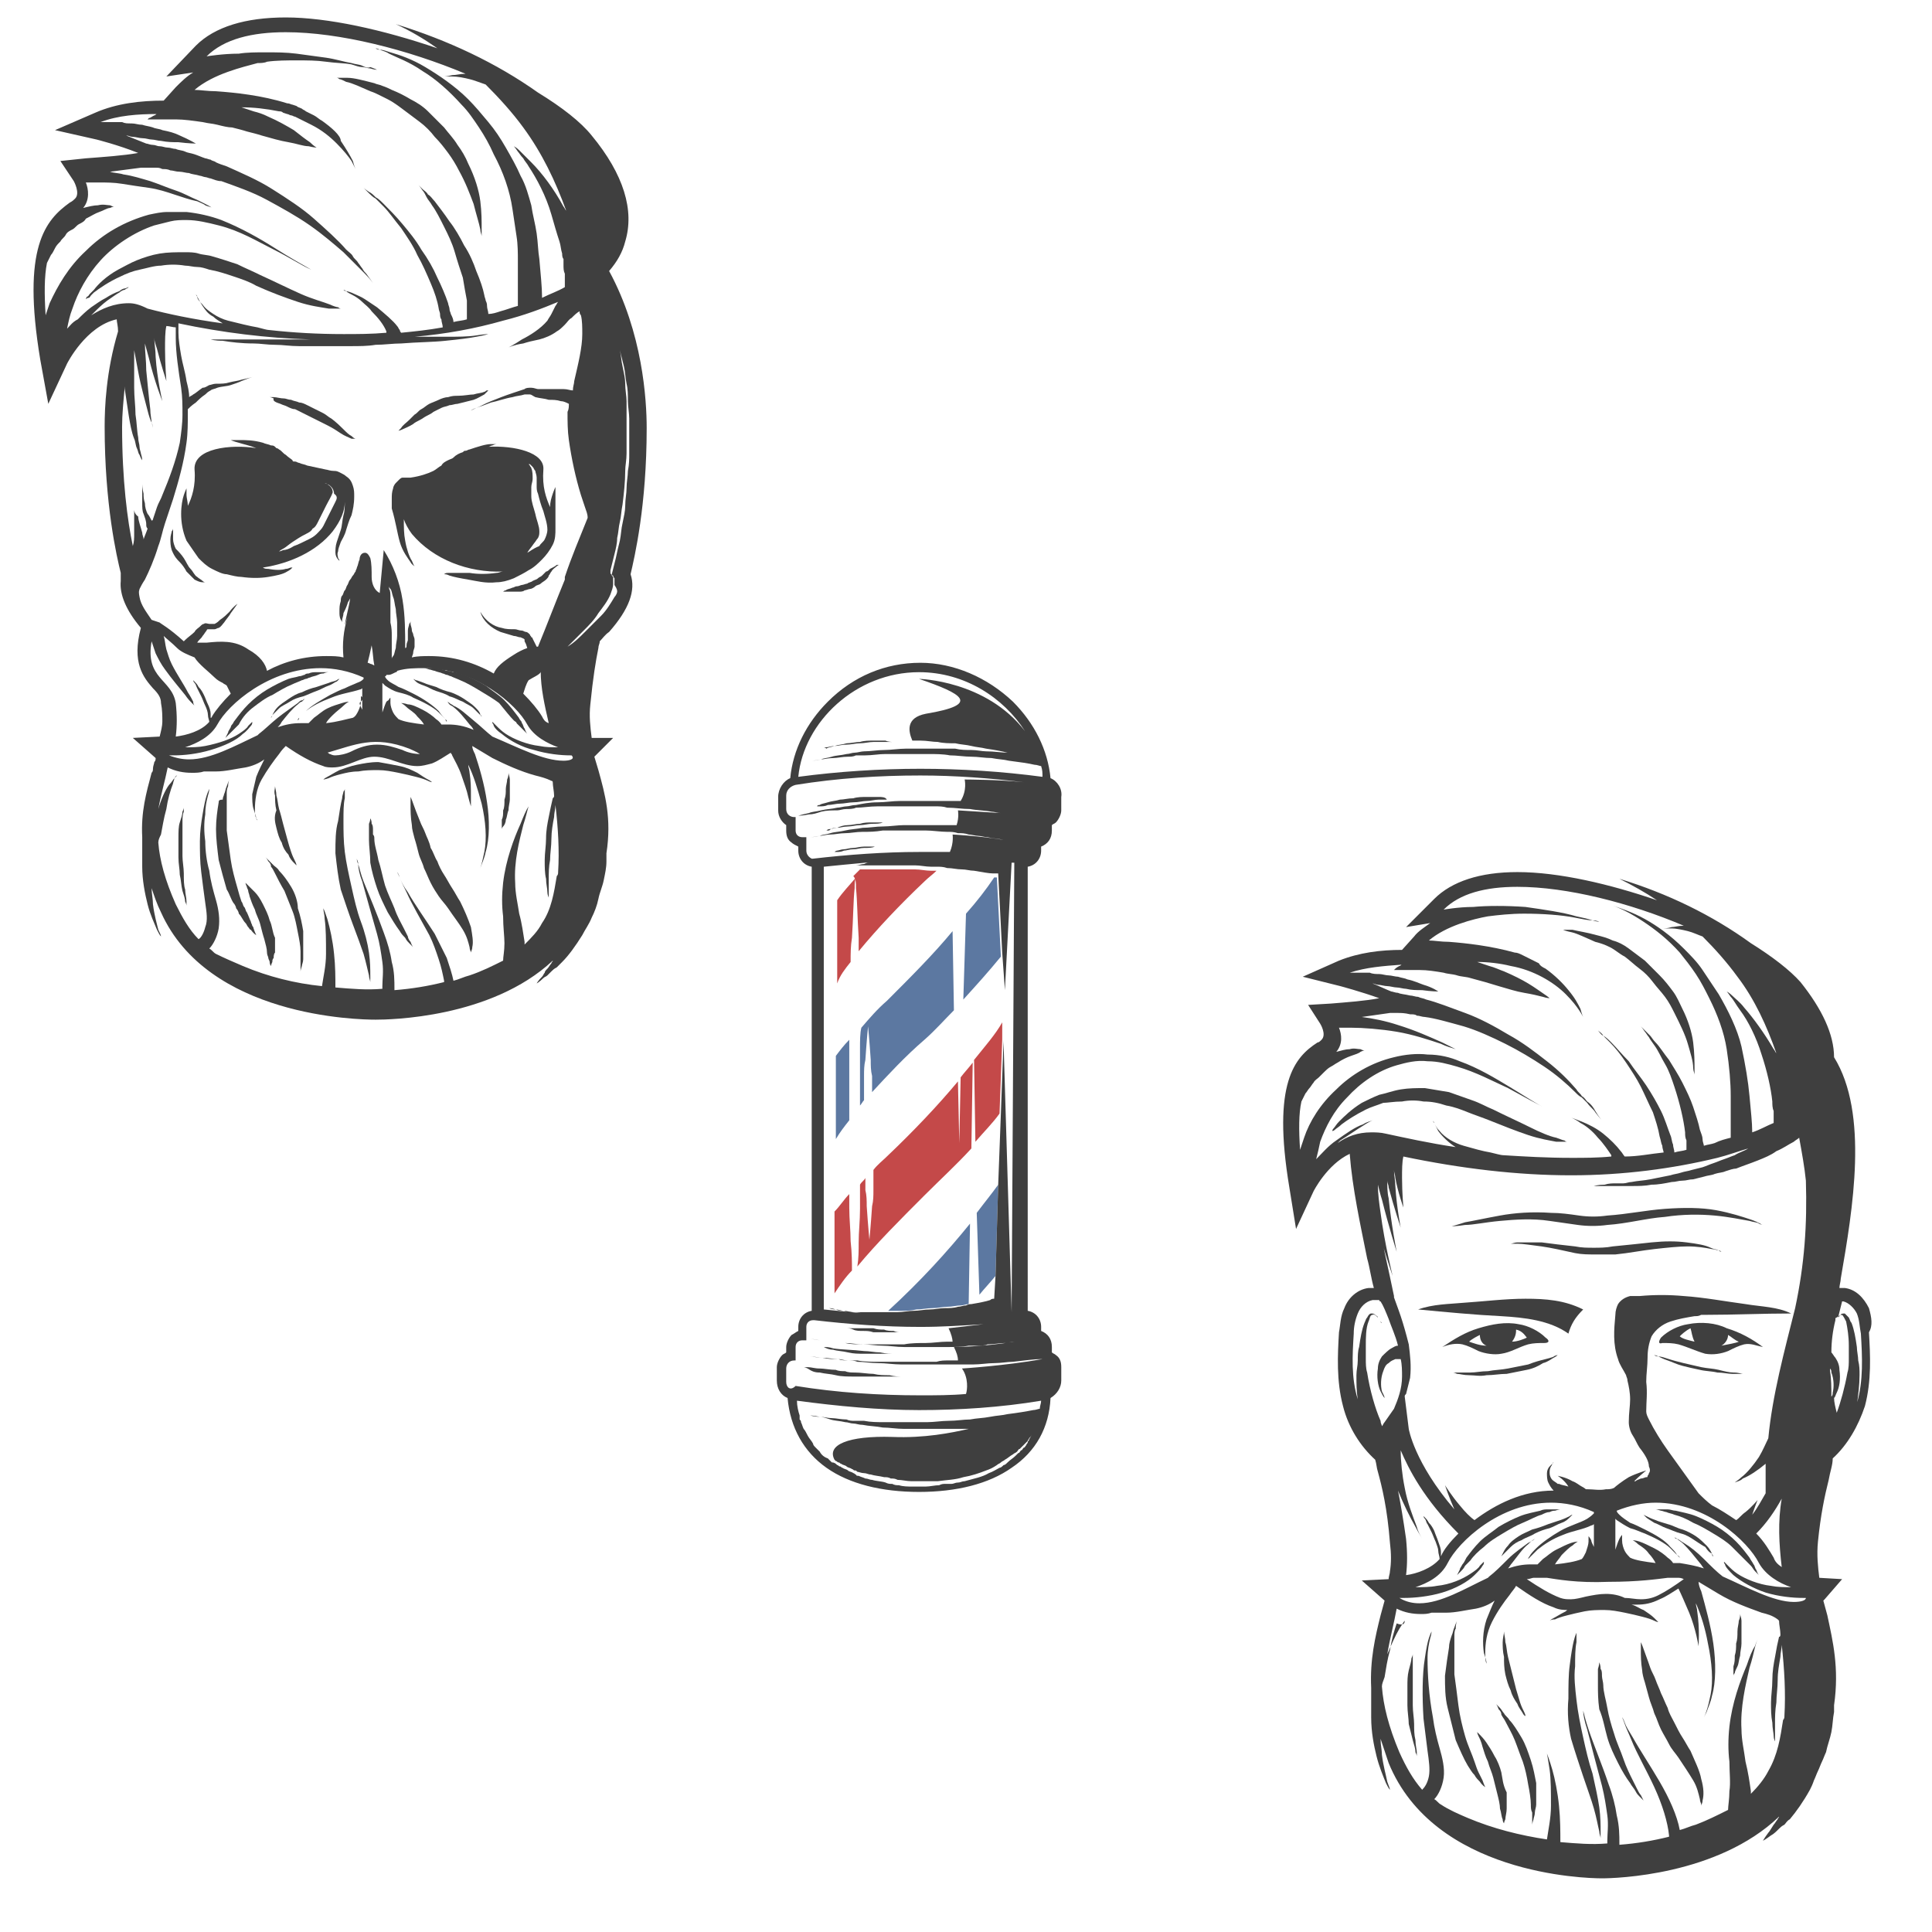 <?xml version="1.0" encoding="utf-8"?>
<!-- Generator: Adobe Illustrator 26.3.1, SVG Export Plug-In . SVG Version: 6.00 Build 0)  -->
<svg version="1.1" id="Capa_1" xmlns="http://www.w3.org/2000/svg" xmlns:xlink="http://www.w3.org/1999/xlink" x="0px" y="0px"
	 width="144px" height="144px" viewBox="0 0 144 144" enable-background="new 0 0 144 144" xml:space="preserve">
<g>
	<path fill="#3F3F3F" d="M45.4,20.2c0.6-0.7,1-1.4,1.2-2.2c0.7-2.3-0.1-5-2.5-7.9c-0.8-1-2.2-2.1-4-3.2C37,4.7,33.4,3,29.5,1.8
		c1.1,0.5,2.1,1.1,3.1,1.8c-4.1-1.4-8.2-2.3-11.3-2.3c-3,0-5.3,0.7-6.7,2.1l-2.2,2.3l2-0.3c-0.5,0.3-0.9,0.7-1.3,1.1l-0.9,1
		c-1.7,0-3.5,0.2-5.1,0.9L4.1,9.7l3.1,0.7c0,0,1.6,0.4,3.1,1c-1.1,0.2-2.6,0.3-3.9,0.4L4.5,12l1,1.5c0,0,0.5,0.9,0.1,1.3
		c-0.1,0.1-0.2,0.2-0.4,0.3C3.4,16.4,1.6,18.4,3,26.8l0.6,3.3L5,27.1c0,0,1.4-2.8,3.7-3.3c0,0.2,0.1,0.5,0.1,0.9c-0.9,3-1,5.7-1,7.1
		c0,5.8,0.9,9.7,1.2,10.9C9,42.9,9,43.1,9,43.3c0,0,0,0,0,0l0,0c-0.1,1,0.4,2.2,1.5,3.5c-0.7,2.6,0.2,3.7,0.9,4.5
		c0.4,0.4,0.6,0.7,0.6,1.1c0.1,0.5,0.1,1,0.1,1.4c0,0.3-0.1,0.7-0.2,1.1l-2,0.1l1.7,1.5c0,0.1,0,0.2-0.1,0.3c0,0.1-0.1,0.3-0.1,0.5
		c0,0.1,0,0.2-0.1,0.3c-0.4,1.5-0.8,2.9-0.7,4.8c0,0.2,0,0.4,0,0.6c0,0.5,0,1.1,0,1.6c0,1,0.2,2,0.4,2.8c0.2,0.8,0.5,1.4,0.7,1.9
		c0.1,0.2,0.2,0.4,0.3,0.5c0.1,0.1,0.1,0.2,0.1,0.2s0-0.1-0.1-0.2c0-0.1-0.1-0.3-0.2-0.5c-0.1-0.4-0.3-1.1-0.4-1.9
		c0-0.4-0.1-0.8-0.1-1.2c0.2,0.6,0.4,1.2,0.7,1.8C15.5,75.8,26.7,76,28,76l0,0l0,0c1,0,8.6-0.1,13.2-4.4c0,0.1-0.1,0.1-0.1,0.2
		c-0.1,0.1-0.2,0.3-0.3,0.4c-0.1,0.1-0.2,0.2-0.2,0.3c-0.1,0.1-0.1,0.2-0.2,0.3c-0.3,0.3-0.4,0.5-0.4,0.5s0.2-0.1,0.5-0.4
		c0.1-0.1,0.2-0.1,0.3-0.2c0.1-0.1,0.2-0.2,0.3-0.3c0.1-0.1,0.2-0.2,0.4-0.3c0.1-0.1,0.2-0.2,0.4-0.4c0.5-0.5,1-1.2,1.5-2
		c0.2-0.4,0.5-0.8,0.7-1.3c0.2-0.4,0.4-0.9,0.5-1.4c0.1-0.5,0.3-0.9,0.4-1.4c0.1-0.5,0.2-0.9,0.2-1.4c0-0.2,0-0.4,0-0.6
		c0.4-2.6-0.1-4.4-0.6-6.2c-0.1-0.3-0.2-0.7-0.3-1c0,0,0,0,0,0l1.4-1.4L44.1,55c-0.1-0.8-0.2-1.6-0.1-2.5c0.2-2,0.4-3.2,0.6-4.2
		c0-0.2,0.1-0.3,0.1-0.5c0.2-0.2,0.4-0.5,0.7-0.7c1.5-1.7,2-3.1,1.6-4.3c0.3-1.3,1.2-5.1,1.2-10.9C48.2,29.8,47.9,24.8,45.4,20.2z
		 M46,44.1c0,0.1-0.1,0.3-0.2,0.4c-0.3,0.5-0.6,1-1,1.4c-0.4,0.4-0.8,0.8-1.2,1.2c-0.4,0.4-0.8,0.8-1.3,1.1c0.4-0.4,0.8-0.8,1.2-1.2
		c0.4-0.4,0.8-0.8,1.1-1.3c0.3-0.4,0.7-0.9,0.9-1.4c0.1-0.3,0.2-0.5,0.2-0.8c0-0.1,0-0.3,0-0.4c0-0.1,0-0.1-0.1-0.2
		c0-0.1-0.1-0.1-0.1-0.2l0-0.1l0-0.1c0.1-0.4,0.2-0.8,0.3-1.2c0.1-0.4,0.2-0.8,0.2-1.2c0.1-0.4,0.1-0.8,0.2-1.2
		c0.1-0.4,0.1-0.8,0.2-1.3c0.1-0.8,0.2-1.7,0.2-2.5c0-0.4,0.1-0.8,0.1-1.3c0-0.4,0-0.8,0-1.3c0-0.4,0-0.8,0-1.3c0-0.4,0-0.8,0-1.3
		c0-0.4-0.1-0.8-0.1-1.3c0-0.4-0.1-0.8-0.2-1.3c-0.1-0.4-0.1-0.8-0.2-1.2c-0.1-0.4-0.2-0.8-0.3-1.2l-0.2-0.6l-0.2-0.6l-0.2-0.6
		l-0.2-0.6l0.2,0.6l0.2,0.6l0.2,0.6l0.2,0.6c0.1,0.4,0.2,0.8,0.3,1.2c0.1,0.4,0.2,0.8,0.3,1.2c0.1,0.4,0.1,0.8,0.2,1.3
		c0.1,0.4,0.1,0.8,0.1,1.3c0,0.4,0.1,0.9,0.1,1.3c0,0.4,0,0.8,0,1.3c0,0.4,0,0.8,0,1.3c0,0.4,0,0.8-0.1,1.3c0,0.4-0.1,0.8-0.1,1.3
		c0,0.4-0.1,0.8-0.1,1.3c0,0.4-0.1,0.8-0.2,1.3c-0.1,0.4-0.1,0.8-0.2,1.3c-0.1,0.4-0.2,0.8-0.3,1.3c-0.1,0.4-0.2,0.8-0.3,1.2
		c0,0,0,0.1,0.1,0.1c0,0.1,0.1,0.2,0.1,0.2c0,0.2,0,0.3,0,0.5C46,43.9,46,44,46,44.1z M9.3,28.8c0,0.1,0,0.2,0,0.2
		c0.1,0.7,0.2,1.3,0.3,2c0.1,0.6,0.2,1.2,0.4,1.7c0.1,0.2,0.1,0.5,0.2,0.7c0.1,0.2,0.1,0.4,0.2,0.5c0.1,0.3,0.2,0.4,0.2,0.4
		s0-0.2-0.1-0.5c0-0.1-0.1-0.3-0.1-0.5c0-0.2-0.1-0.4-0.1-0.7c-0.1-0.5-0.1-1.1-0.2-1.7c0-0.6-0.1-1.3-0.1-2c0-1,0-2,0-2.8
		c0.1,0.5,0.2,1.1,0.3,1.6c0.2,1.1,0.5,2.1,0.7,2.9c0.1,0.4,0.2,0.7,0.3,0.9c0.1,0.2,0.1,0.4,0.1,0.4s0-0.1-0.1-0.4
		c0-0.2-0.1-0.6-0.1-1c-0.1-0.8-0.2-1.9-0.3-2.9c0-0.7-0.1-1.4-0.1-2c0.1,0.4,0.2,0.7,0.3,1.1c0.4,1.7,1,3.2,1,3.2s-0.4-1.7-0.5-3.3
		c0-0.5-0.1-1-0.1-1.4c0,0.2,0.1,0.5,0.2,0.8c0.3,1.2,0.7,2.4,0.7,2.4s-0.1-1.2-0.1-2.4c0-0.6,0-1.3,0.1-1.7c0.2,0,0.5,0.1,0.7,0.1
		c0,0.2,0,0.5,0,0.8c0,1.1,0.2,2.4,0.4,3.7c0.1,0.7,0.1,1.3,0.1,2c0,0.7-0.1,1.4-0.2,2.1c-0.3,1.4-0.8,2.7-1.3,3.9
		c-0.1,0.3-0.3,0.6-0.4,0.9c-0.1,0.3-0.2,0.6-0.3,0.9c0,0,0,0.1-0.1,0.1c-0.1-0.2-0.2-0.4-0.3-0.5c-0.1-0.2-0.2-0.5-0.2-0.8
		c-0.1-0.3-0.1-0.5-0.1-0.7c-0.1-0.4-0.1-0.7-0.1-0.7s0,0.3,0,0.7c0,0.2,0,0.5,0,0.7c0,0.3,0,0.6,0.1,0.8c0.1,0.3,0.2,0.5,0.2,0.8
		c0,0.1,0,0.2,0.1,0.3c-0.1,0.3-0.2,0.5-0.3,0.8c0-0.2-0.1-0.3-0.1-0.5c-0.1-0.4-0.3-0.9-0.3-1.2C10,38.3,10,38,10,38s0,0.2,0,0.6
		c0,0.3,0,0.8,0,1.2c0,0.3,0,0.6-0.1,0.9c-0.4-1.9-0.8-4.9-0.8-8.9C9.1,30.9,9.2,29.9,9.3,28.8z M9.6,22.6c-1.1,0-2,0.4-2.8,0.9
		c0.1-0.1,0.1-0.1,0.2-0.2c0.3-0.3,0.6-0.6,1-0.9c0.3-0.2,0.7-0.5,0.9-0.6c0.1-0.1,0.3-0.2,0.4-0.2c0.1-0.1,0.2-0.1,0.3-0.2
		c0.2-0.1,0.3-0.1,0.3-0.1s-0.1,0-0.3,0.1c-0.1,0-0.2,0.1-0.3,0.1c-0.1,0-0.3,0.1-0.4,0.2c-0.3,0.1-0.7,0.3-1,0.5
		c-0.4,0.2-0.8,0.5-1.1,0.7c-0.4,0.3-0.7,0.6-1,0.9C5.4,24,5.2,24.3,5,24.5C5.1,24,5.2,23.5,5.4,23c0.4-1.2,1.1-2.5,2.1-3.6
		c1-1.1,2.5-2.1,4-2.6c0.4-0.1,0.8-0.2,1.2-0.3c0.4-0.1,0.8-0.1,1.2-0.1c0.8,0,1.6,0.2,2.4,0.4c1.6,0.4,2.9,1.2,4.1,1.8
		c1.2,0.6,2.1,1.2,2.8,1.5c0.3,0.2,0.6,0.3,0.8,0.4c0.2,0.1,0.3,0.1,0.3,0.1s-0.1,0-0.3-0.1c-0.2-0.1-0.5-0.2-0.8-0.4
		c-0.7-0.4-1.6-0.9-2.7-1.6c-1.1-0.7-2.5-1.5-4-2.1c-0.8-0.3-1.7-0.5-2.6-0.6c-0.5,0-0.9,0-1.4,0c-0.5,0-0.9,0.1-1.4,0.2
		c-1.8,0.5-3.4,1.4-4.7,2.7c-1.3,1.2-2.1,2.6-2.7,3.9c-0.1,0.3-0.2,0.6-0.3,0.9c-0.1-1.6-0.1-2.9,0.1-3.9c0.1-0.2,0.2-0.4,0.3-0.6
		c0.1-0.1,0.2-0.3,0.3-0.5c0.1-0.2,0.2-0.3,0.4-0.5c0.1-0.2,0.3-0.3,0.4-0.5c0.1-0.2,0.3-0.3,0.5-0.4c0.2-0.1,0.3-0.3,0.5-0.4
		c0.2-0.1,0.4-0.2,0.5-0.4c0.4-0.2,0.7-0.4,1-0.5c0.3-0.1,0.6-0.3,0.8-0.3c0.2-0.1,0.3-0.1,0.3-0.1s-0.1,0-0.3-0.1
		c-0.2,0-0.5-0.1-0.9,0c-0.3,0-0.7,0.1-1.1,0.2c0.5-0.6,0.4-1.4,0.2-1.9c0.1,0,0.2,0,0.3,0c0.2,0,0.4,0,0.7,0c0.5,0,1.1,0,1.7,0.1
		c0.6,0.1,1.3,0.2,2,0.3c0.7,0.1,1.3,0.3,1.9,0.5c0.6,0.2,1.2,0.4,1.7,0.5c0.2,0.1,0.5,0.2,0.6,0.3c0.2,0.1,0.4,0.1,0.5,0.2
		c0.3,0.1,0.4,0.2,0.4,0.2s-0.1-0.1-0.4-0.2c-0.1-0.1-0.3-0.2-0.5-0.3c-0.2-0.1-0.4-0.2-0.6-0.3c-0.5-0.2-1-0.5-1.6-0.7
		c-0.6-0.2-1.3-0.5-1.9-0.7c-0.7-0.2-1.3-0.4-2-0.5c-0.3-0.1-0.7-0.1-1-0.2c0.7-0.1,1.6-0.2,2.3-0.3c0.1,0,0.4,0,0.7,0
		c0.1,0,0.3,0,0.4,0c0.2,0,0.3,0,0.5,0.1c0.2,0,0.4,0,0.6,0.1c0.2,0,0.4,0.1,0.7,0.1c0.2,0,0.5,0.1,0.7,0.1c0.2,0.1,0.5,0.1,0.8,0.2
		c0.1,0,0.3,0.1,0.4,0.1c0.1,0,0.3,0.1,0.4,0.1c0.3,0.1,0.5,0.2,0.8,0.2c1.1,0.4,2.3,0.8,3.4,1.4c1.1,0.6,2.2,1.2,3.2,1.9
		c1,0.7,1.8,1.4,2.5,2c0.2,0.2,0.3,0.3,0.5,0.5c0.2,0.2,0.3,0.3,0.4,0.4c0.1,0.1,0.3,0.3,0.4,0.4c0.1,0.1,0.2,0.2,0.3,0.3
		c0.4,0.4,0.6,0.7,0.6,0.7s-0.2-0.3-0.5-0.7c-0.1-0.1-0.2-0.2-0.3-0.4c-0.1-0.1-0.2-0.3-0.3-0.4c-0.1-0.2-0.3-0.3-0.4-0.5
		c-0.1-0.2-0.3-0.3-0.5-0.5c-0.6-0.7-1.5-1.5-2.4-2.3c-0.9-0.8-2-1.5-3.1-2.2c-1.1-0.7-2.3-1.2-3.4-1.7c-0.3-0.1-0.6-0.2-0.8-0.3
		c-0.1-0.1-0.3-0.1-0.4-0.2c-0.1,0-0.3-0.1-0.4-0.1c-0.3-0.1-0.5-0.2-0.8-0.3c-0.3-0.1-0.5-0.1-0.7-0.2c-0.2-0.1-0.5-0.1-0.7-0.2
		c-0.2,0-0.4-0.1-0.6-0.1c-0.2,0-0.4-0.1-0.6-0.1c-0.2,0-0.3-0.1-0.5-0.1c-0.2,0-0.4-0.1-0.5-0.1c-0.5-0.2-1-0.4-1.5-0.6
		c0.2,0,0.3,0.1,0.5,0.1c0.2,0,0.5,0.1,0.7,0.1c0.3,0,0.5,0.1,0.7,0.1c0.2,0,0.5,0.1,0.7,0.1c0.5,0.1,0.9,0.1,1.3,0.1
		c0.8,0.1,1.3,0.1,1.3,0.1s-0.5-0.3-1.2-0.6c-0.4-0.2-0.8-0.3-1.3-0.4c-0.2-0.1-0.5-0.1-0.7-0.2c-0.3-0.1-0.5-0.1-0.8-0.2
		c-0.3,0-0.5-0.1-0.8-0.1c-0.3,0-0.5,0-0.7-0.1c-0.2,0-0.5,0-0.7,0c-0.2,0-0.4,0-0.6,0c-0.1,0-0.2,0-0.3,0c1.3-0.5,2.8-0.6,4.2-0.6
		c-0.1,0-0.1,0.1-0.2,0.1c-0.2,0.1-0.3,0.2-0.4,0.2c-0.1,0.1-0.1,0.1-0.1,0.1s0.1,0,0.2,0c0.1,0,0.2,0,0.4,0c0.4,0,0.9,0,1.5,0
		c0.6,0,1.3,0.1,2,0.2c0.4,0.1,0.7,0.1,1.1,0.2c0.4,0.1,0.8,0.2,1.1,0.2c0.4,0.1,0.8,0.2,1.1,0.3c0.4,0.1,0.8,0.2,1.1,0.3
		c0.7,0.2,1.4,0.4,2,0.5c0.6,0.1,1.1,0.3,1.5,0.3c0.4,0.1,0.6,0.1,0.6,0.1s-0.2-0.1-0.5-0.4c-0.3-0.2-0.7-0.5-1.2-0.9
		c-0.5-0.3-1.2-0.7-1.9-1c-0.4-0.2-0.7-0.3-1.1-0.4c-0.3-0.1-0.6-0.2-0.9-0.3c0.9,0,1.8,0.1,2.8,0.3c0.1,0,0.2,0,0.3,0.1l0.3,0.1
		c0.1,0,0.2,0.1,0.3,0.1c0.1,0,0.2,0.1,0.3,0.1c0.2,0.1,0.4,0.2,0.6,0.3c0.2,0.1,0.4,0.2,0.6,0.3c0.8,0.4,1.4,0.9,1.9,1.4
		c0.5,0.5,0.9,1,1.1,1.3c0.2,0.4,0.3,0.6,0.3,0.6s-0.1-0.2-0.2-0.6c-0.2-0.4-0.5-0.9-0.9-1.5C25.4,10.1,24.7,9.5,24,9
		c-0.2-0.1-0.4-0.3-0.6-0.4c-0.2-0.1-0.4-0.2-0.6-0.3c-0.1-0.1-0.2-0.1-0.3-0.2C22.3,8,22.2,8,22.1,7.9l-0.3-0.1
		c-0.1,0-0.2-0.1-0.4-0.1c-1.9-0.6-3.9-0.8-5.3-0.9c-0.6,0-1.2-0.1-1.6-0.1c1.4-1.2,3.6-1.7,4.7-2c0.2,0,0.5,0,0.7-0.1
		c0.7-0.1,1.5-0.1,2.2-0.1c0.8,0,1.5,0,2.2,0.1c0.7,0.1,1.4,0.1,1.9,0.2C26.5,4.9,26.8,5,27,5c0.2,0,0.4,0.1,0.6,0.1
		c0.3,0.1,0.5,0.1,0.5,0.1s-0.2-0.1-0.5-0.2C27.4,5.1,27.2,5,27,4.9c-0.2-0.1-0.5-0.1-0.8-0.2c-0.6-0.1-1.2-0.3-1.9-0.4
		c-0.7-0.1-1.5-0.2-2.2-0.3c-0.8-0.1-1.5-0.1-2.3-0.1c-0.7,0-1.4,0-2,0.1c0,0,0,0,0,0c-1.2,0-2.4,0.2-2.4,0.2
		c1.3-1.3,3.4-1.8,5.9-1.8c4,0,9.1,1.3,13.4,3.1c-0.4,0-0.7,0.1-1,0.1c-0.4,0.1-0.6,0.1-0.6,0.1s0.3,0,0.6,0c0.4,0,0.9,0.1,1.3,0.2
		c0.4,0.1,0.9,0.3,1.2,0.4c1,1,2,2.1,2.8,3.2c1.4,1.9,2.4,4,3.2,6.2c-0.1-0.1-0.1-0.2-0.2-0.3c-0.7-1.3-1.6-2.5-2.4-3.3
		c-0.2-0.2-0.4-0.4-0.5-0.5c-0.2-0.2-0.3-0.3-0.4-0.4c-0.2-0.2-0.4-0.3-0.4-0.3s0.1,0.1,0.3,0.4c0.1,0.1,0.2,0.3,0.4,0.5
		c0.1,0.2,0.3,0.4,0.4,0.6c0.6,0.9,1.3,2.2,1.7,3.6c0.2,0.7,0.4,1.4,0.6,2c0.1,0.3,0.1,0.6,0.2,0.9c0,0.1,0,0.3,0.1,0.4
		c0,0.1,0,0.3,0,0.4c0,0.3,0,0.5,0.1,0.7c0,0.2,0,0.4,0,0.6c0,0.2,0,0.4,0,0.4c-0.5,0.3-1.1,0.5-1.7,0.8c0,0,0-0.1,0-0.1
		c0-0.7-0.1-1.6-0.2-2.8c-0.1-0.6-0.1-1.2-0.2-1.9c-0.1-0.7-0.3-1.4-0.4-2.1c-0.2-0.7-0.4-1.5-0.8-2.2c-0.3-0.7-0.7-1.4-1.1-2.1
		c-0.4-0.7-0.8-1.3-1.3-1.9c-0.5-0.6-1-1.2-1.5-1.7c-1-1-2.2-1.8-3.2-2.4c-1-0.6-1.9-0.9-2.6-1.1c-0.3-0.1-0.6-0.2-0.8-0.2
		c-0.2,0-0.3-0.1-0.3-0.1s0.1,0,0.3,0.1c0.2,0.1,0.4,0.1,0.7,0.3c0.6,0.3,1.5,0.6,2.5,1.3c1,0.6,2,1.5,2.9,2.5
		c0.5,0.5,0.9,1.1,1.3,1.7c0.4,0.6,0.8,1.3,1.1,2c0.7,1.3,1.2,2.7,1.4,4.1c0.1,0.7,0.2,1.3,0.3,2c0.1,0.6,0.1,1.3,0.1,1.8
		c0,1.1,0,2.1,0,2.8c0,0.3,0,0.5,0,0.6c-0.4,0.1-0.9,0.3-1.3,0.4c-0.3,0.1-0.6,0.2-0.9,0.2c0,0,0,0,0,0c0-0.2-0.1-0.4-0.1-0.6
		c0-0.1,0-0.2-0.1-0.4c0-0.1-0.1-0.3-0.1-0.4c-0.1-0.5-0.3-1.1-0.6-1.8c-0.2-0.6-0.5-1.3-0.9-1.9c-0.3-0.6-0.7-1.3-1.1-1.8
		c-0.4-0.6-0.8-1.1-1.1-1.5c-0.2-0.2-0.3-0.4-0.5-0.5c-0.1-0.2-0.3-0.3-0.4-0.4c-0.2-0.2-0.3-0.3-0.3-0.3s0.1,0.1,0.3,0.4
		c0.1,0.1,0.2,0.3,0.3,0.5c0.1,0.2,0.3,0.4,0.4,0.6c0.3,0.4,0.6,1,0.9,1.6c0.3,0.6,0.6,1.2,0.8,1.9c0.2,0.7,0.4,1.3,0.6,1.9
		c0.1,0.6,0.2,1.2,0.3,1.7c0,0.1,0,0.2,0,0.4c0,0.1,0,0.2,0,0.3c0,0.2,0,0.4,0,0.5c0,0.1,0,0.2,0,0.2c-0.3,0.1-0.6,0.1-1,0.2
		c0,0,0,0,0,0c0-0.2-0.1-0.4-0.2-0.6c0-0.1-0.1-0.2-0.1-0.4c0-0.1-0.1-0.3-0.1-0.4c-0.2-0.6-0.5-1.3-0.8-1.9
		c-0.3-0.7-0.7-1.4-1.2-2.1c-0.4-0.7-0.9-1.3-1.4-1.9c-0.5-0.6-1-1.1-1.4-1.5c-0.2-0.2-0.4-0.4-0.6-0.5c-0.2-0.2-0.3-0.3-0.5-0.4
		c-0.3-0.2-0.4-0.3-0.4-0.3s0.1,0.1,0.4,0.4c0.1,0.1,0.3,0.3,0.5,0.4c0.2,0.2,0.4,0.4,0.6,0.6c0.4,0.4,0.8,1,1.3,1.6
		c0.4,0.6,0.9,1.3,1.2,2c0.4,0.7,0.7,1.4,1,2.1c0.3,0.7,0.5,1.3,0.6,1.9c0,0.1,0.1,0.3,0.1,0.4c0,0.1,0,0.3,0.1,0.4
		c0,0.2,0.1,0.4,0.1,0.6c-1.1,0.2-2.1,0.3-3.1,0.4c0,0-0.1-0.1-0.1-0.2c-0.1-0.1-0.1-0.2-0.2-0.3c-0.3-0.4-0.9-0.9-1.5-1.4
		c-0.3-0.2-0.6-0.4-0.9-0.6c-0.3-0.2-0.6-0.3-0.8-0.4c-0.2-0.1-0.5-0.2-0.6-0.2c-0.1,0-0.2-0.1-0.2-0.1s0.1,0,0.2,0.1
		c0.1,0.1,0.3,0.2,0.5,0.3c0.2,0.1,0.5,0.3,0.7,0.5c0.2,0.2,0.5,0.4,0.7,0.7c0.5,0.5,0.9,1,1.1,1.5c0,0,0,0,0,0.1
		c-1.1,0.1-2.2,0.1-3.2,0.1c-1.9,0-3.7-0.1-5.5-0.3c-0.2,0-0.5-0.1-0.9-0.2c-0.6-0.1-1.4-0.3-2.2-0.5c-0.4-0.1-0.8-0.3-1.1-0.5
		c-0.3-0.2-0.6-0.4-0.8-0.7c-0.2-0.2-0.4-0.4-0.4-0.6c0-0.1-0.1-0.1-0.1-0.2c0,0,0-0.1,0-0.1s0,0,0,0.1c0,0,0,0.1,0.1,0.2
		c0.1,0.2,0.2,0.4,0.4,0.7c0.2,0.3,0.4,0.6,0.8,0.8c0.2,0.2,0.4,0.3,0.7,0.5c-2.2-0.3-4.1-0.7-5.6-1.1C10.4,22.7,10,22.6,9.6,22.6z
		 M29.2,47.4c0-0.3,0-0.6-0.1-1c0-0.3,0-0.7,0-1c0-0.3,0-0.6,0-0.9c0-0.2,0-0.5-0.1-0.6c0-0.1,0-0.2,0-0.2s0,0.1,0.1,0.2
		c0.1,0.1,0.1,0.3,0.2,0.6c0.1,0.2,0.1,0.5,0.2,0.9c0,0.3,0.1,0.7,0.1,1c0,0.3,0,0.7,0,1c0,0.3-0.1,0.6-0.1,0.9
		c-0.1,0.3-0.1,0.5-0.2,0.6c-0.1,0.1-0.1,0.2-0.1,0.2s0-0.1,0-0.2c0-0.1,0-0.4,0-0.6C29.2,48,29.2,47.7,29.2,47.4z M13,56.3
		c0.7,0,1.7-0.1,2.7-0.4c1-0.3,1.9-0.7,2.4-1.2c0.3-0.2,0.5-0.5,0.6-0.6c0.1-0.1,0.1-0.2,0.1-0.2c0,0,0-0.1,0-0.1s0,0-0.1,0.1
		c0,0-0.1,0.1-0.2,0.2c-0.1,0.2-0.4,0.4-0.7,0.6c-0.6,0.4-1.5,0.7-2.5,0.9c-0.5,0.1-1,0.1-1.5,0.1c0.9-0.3,1.9-0.8,2.4-1.7
		c0.8-1.5,3.9-4.2,7.7-4.2c1,0,2.1,0.2,3.2,0.7v0.1c-0.1,0.1-0.2,0.2-0.5,0.3c-0.2,0.1-0.5,0.2-0.9,0.4c-0.3,0.1-0.7,0.3-1.1,0.5
		c-0.7,0.4-1.4,0.8-1.8,1.2c-0.2,0.2-0.4,0.4-0.5,0.5c-0.1,0.1-0.1,0.1-0.1,0.2c0,0,0,0.1,0,0.1s0,0,0-0.1c0,0,0.1-0.1,0.1-0.2
		c0.1-0.1,0.3-0.3,0.5-0.5c0.5-0.4,1.1-0.7,1.9-1c0.7-0.3,1.5-0.4,2.1-0.6c0.1,0,0.2-0.1,0.2-0.1v1.6c-0.1-0.2-0.2-0.4-0.2-0.5
		C27.1,52.1,27,52.1,27,52c0-0.1-0.1-0.1-0.1-0.1s0,0.2,0,0.4c0,0.2-0.1,0.5-0.2,0.7c-0.1,0.2-0.2,0.4-0.4,0.5
		c-0.5,0.1-1.1,0.3-2,0.4c0.1-0.2,0.3-0.4,0.5-0.6c0.3-0.3,0.6-0.5,0.8-0.7c0.2-0.2,0.4-0.3,0.4-0.3s-0.2,0-0.5,0.1
		c-0.3,0.1-0.7,0.2-1.1,0.4c-0.4,0.2-0.7,0.5-1,0.7c-0.2,0.2-0.4,0.4-0.4,0.4l0,0c-0.2,0-0.4,0-0.6,0c-0.6,0-1.1,0.1-1.7,0.3
		c0.1-0.1,0.2-0.2,0.3-0.4c0.4-0.5,0.8-1,1.2-1.3c0.1-0.1,0.2-0.2,0.3-0.2c0.1-0.1,0.1-0.1,0.2-0.2c0.1-0.1,0.2-0.1,0.2-0.1
		s-0.1,0-0.2,0.1c-0.1,0-0.1,0.1-0.2,0.1c-0.1,0-0.2,0.1-0.3,0.2c-0.4,0.3-1,0.7-1.5,1.1c-0.5,0.4-1,0.9-1.4,1.2
		c0,0-0.1,0.1-0.1,0.1c-1.7,0.8-3.5,1.8-5.1,1.8c-0.5,0-1-0.1-1.5-0.3C12.9,56.3,13,56.3,13,56.3z M30.5,55.8
		c0.2,0.1,0.5,0.2,0.8,0.4c-0.4,0-0.9-0.1-1.3-0.3c-0.6-0.2-1.2-0.4-1.9-0.4c-0.7,0-1.3,0.2-1.9,0.5c-0.4,0.2-0.9,0.3-1.2,0.3
		c-0.1,0-0.2,0-0.4-0.1c-0.1,0-0.1-0.1-0.2-0.1C26.5,55.5,27.9,54.8,30.5,55.8z M42,56.7c-1.5,0-3.4-1-5.3-1.8c0,0,0,0,0,0
		c-0.4-0.3-0.9-0.8-1.4-1.2c-0.5-0.4-1-0.9-1.5-1.1c-0.1-0.1-0.2-0.1-0.3-0.2c-0.1-0.1-0.2-0.1-0.2-0.1c-0.1-0.1-0.2-0.1-0.2-0.1
		s0.1,0,0.2,0.1c0.1,0,0.1,0.1,0.2,0.2c0.1,0.1,0.2,0.1,0.3,0.2c0.4,0.3,0.8,0.8,1.2,1.3c0.1,0.1,0.2,0.2,0.3,0.4
		C34.6,54.1,34,54,33.4,54c-0.2,0-0.3,0-0.5,0l0,0c0,0-0.1-0.2-0.4-0.4c-0.2-0.2-0.6-0.5-1-0.7c-0.4-0.2-0.8-0.4-1.1-0.4
		c-0.3-0.1-0.5-0.1-0.5-0.1s0.2,0.1,0.4,0.3c0.2,0.2,0.6,0.4,0.8,0.7c0.2,0.2,0.4,0.4,0.5,0.6c-0.8-0.1-1.5-0.2-1.9-0.4
		c-0.1-0.1-0.3-0.3-0.4-0.5c-0.1-0.2-0.2-0.5-0.2-0.7c0-0.2,0-0.4,0-0.4s0,0-0.1,0.1c0,0.1-0.1,0.1-0.2,0.2
		c-0.1,0.2-0.2,0.5-0.3,0.8c0,0,0,0,0,0v-2.2c0.1,0.1,0.1,0.1,0.2,0.2c0.3,0.2,0.6,0.4,1,0.5c0.4,0.1,0.8,0.2,1.1,0.4
		c0.7,0.3,1.5,0.7,1.9,1.1c0.2,0.2,0.4,0.4,0.5,0.5c0.1,0.1,0.1,0.1,0.1,0.2c0,0,0,0.1,0,0.1s0,0,0-0.1c0,0-0.1-0.1-0.1-0.2
		c-0.1-0.1-0.3-0.3-0.5-0.6c-0.4-0.4-1.1-0.9-1.9-1.3c-0.4-0.2-0.8-0.4-1.1-0.5c-0.3-0.2-0.6-0.3-0.8-0.5c-0.1-0.1-0.2-0.2-0.2-0.3
		c0,0,0.1,0,0.1-0.1c0,0,0.1,0,0.2,0c0.1,0,0.3-0.1,0.5-0.2c0,0,0.1,0,0.1-0.1c0.7-0.2,1.3-0.2,2-0.2c3.8,0,6.9,2.7,7.7,4.2
		c0.5,0.9,1.5,1.4,2.3,1.7c-0.5,0-0.9,0-1.4-0.1c-0.9-0.1-1.9-0.5-2.5-0.9c-0.3-0.2-0.5-0.4-0.7-0.6c-0.1-0.1-0.1-0.1-0.2-0.2
		c0,0-0.1-0.1-0.1-0.1s0,0,0,0.1c0,0,0.1,0.1,0.1,0.2c0.1,0.2,0.3,0.4,0.6,0.6c0.6,0.5,1.5,1,2.4,1.2c1,0.3,2,0.4,2.7,0.4
		c0.1,0,0.1,0,0.1,0C42.9,56.6,42.4,56.7,42,56.7z M40.4,53.4c-0.3-0.5-0.8-1.1-1.4-1.7c0.1-0.3,0.2-0.7,0.4-1
		c0.3-0.2,0.8-0.4,0.9-0.6c0,0,0,0,0-0.1c0,1.3,0.3,2.6,0.6,3.9C40.6,53.8,40.5,53.6,40.4,53.4z M27.7,49.5c-0.1,0-0.2-0.1-0.3-0.1
		c0.1-0.4,0.2-0.8,0.3-1.3c0.1,0.5,0.1,1,0.2,1.5L27.7,49.5z M10.4,43.9c0.1-0.2,0.2-0.4,0.4-0.7c0.3-0.6,0.7-1.5,1-2.5
		c0.2-0.5,0.3-1.1,0.5-1.7c0.1-0.3,0.2-0.6,0.3-0.9c0.1-0.3,0.2-0.6,0.3-0.9c0.4-1.3,0.8-2.7,1-4.2c0.1-0.7,0.1-1.5,0.1-2.2
		c0-0.1,0-0.2,0-0.3c0.1-0.1,0.3-0.3,0.6-0.5c0.2-0.2,0.4-0.4,0.7-0.6c0.1-0.1,0.2-0.2,0.4-0.3c0.1-0.1,0.3-0.1,0.5-0.2
		c0.3-0.1,0.7-0.1,1-0.2c0.3-0.1,0.6-0.2,0.8-0.3c0.5-0.2,0.8-0.3,0.8-0.3s-0.3,0.1-0.8,0.2c-0.3,0.1-0.5,0.1-0.9,0.2
		c-0.3,0.1-0.6,0.1-1,0.1c-0.2,0-0.4,0.1-0.5,0.1c-0.2,0.1-0.3,0.2-0.5,0.2c-0.3,0.2-0.5,0.4-0.7,0.5c-0.1,0.1-0.2,0.1-0.3,0.2
		c0-0.4-0.1-0.8-0.2-1.2c-0.1-0.7-0.3-1.3-0.4-1.9c-0.1-0.6-0.2-1.2-0.2-1.7c0-0.3,0-0.5,0-0.7c3.3,0.7,6.6,1.1,9.8,1.2
		c-0.2,0-0.5,0-0.7,0c-0.6,0-1.2,0-1.8,0c-0.6,0-1.1,0-1.6,0c-1.9,0-3.3,0-3.3,0s0.3,0.1,0.9,0.1c0.6,0.1,1.4,0.2,2.3,0.2
		c0.5,0,1,0.1,1.6,0.1c0.6,0,1.1,0.1,1.8,0.1c0.6,0,1.2,0,1.9,0c0.6,0,1.3,0,1.9,0c0.7,0,1.3,0,1.9-0.1c0.6,0,1.3-0.1,1.9-0.1
		c1.2-0.1,2.4-0.1,3.3-0.2c1-0.1,1.8-0.2,2.3-0.3c0.6-0.1,0.9-0.2,0.9-0.2s-0.3,0-0.9,0.1c-0.6,0.1-1.4,0.1-2.3,0.1
		c-0.7,0-1.5,0-2.3,0c2.3-0.2,4.5-0.6,6.6-1.2c1.6-0.4,2.9-0.9,4.1-1.4c-0.1,0.1-0.1,0.2-0.2,0.3c-0.1,0.2-0.2,0.4-0.3,0.6
		c-0.1,0.2-0.2,0.3-0.3,0.5c-0.5,0.6-1.3,1.1-1.9,1.4c-0.6,0.4-1,0.6-1,0.6s0.4-0.2,1.1-0.3c0.3-0.1,0.7-0.2,1.2-0.3
		c0.4-0.1,0.9-0.3,1.3-0.6c0.2-0.1,0.4-0.3,0.6-0.5c0.2-0.2,0.3-0.4,0.5-0.5c0.2-0.2,0.4-0.4,0.6-0.5c0,0.1,0,0.2,0.1,0.3
		c0.1,0.4,0.1,0.9,0.1,1.4c0,1-0.3,2.2-0.6,3.5c0,0.2-0.1,0.4-0.1,0.7c-0.2,0-0.4-0.1-0.7-0.1c-0.3,0-0.7,0-1,0c-0.3,0-0.6,0-0.9,0
		c-0.1,0-0.3-0.1-0.5-0.1c-0.2,0-0.4,0-0.5,0.1c-0.3,0.1-0.6,0.2-0.9,0.3c-0.6,0.2-1.1,0.4-1.6,0.6c-0.5,0.2-0.8,0.4-1.1,0.5
		c-0.3,0.1-0.4,0.2-0.4,0.2s0.2-0.1,0.4-0.2c0.3-0.1,0.6-0.2,1.1-0.4c0.5-0.1,1-0.3,1.6-0.4c0.3-0.1,0.6-0.1,0.9-0.2
		c0.2,0,0.3,0,0.4,0c0.1,0,0.2,0.1,0.4,0.2c0.4,0.1,0.7,0.1,1,0.2c0.3,0,0.6,0,0.9,0.1c0.2,0,0.4,0.1,0.6,0.2c0,0.2,0,0.4-0.1,0.6
		c0,0.7,0,1.4,0.1,2.1c0.2,1.4,0.5,2.8,0.9,4.1c0.1,0.3,0.2,0.6,0.3,0.9c0.1,0.3,0.2,0.5,0.2,0.8c-0.6,1.5-1.2,2.9-1.7,4.4l0,0
		l0,0.2c-0.7,1.7-1.3,3.3-2,5c0,0-0.1,0-0.1,0l-0.2-0.4l-0.1-0.2c0,0,0-0.1-0.1-0.1c0-0.1-0.1-0.1-0.1-0.2c-0.1-0.1-0.2-0.2-0.3-0.2
		c-0.1,0-0.2-0.1-0.3-0.1c-0.2,0-0.4-0.1-0.5-0.1c-0.4,0-0.7,0-1-0.1c-0.6-0.1-1.2-0.5-1.6-1.2c0.2,0.7,0.8,1.2,1.5,1.5
		c0.3,0.1,0.7,0.2,1,0.3c0.2,0,0.3,0.1,0.5,0.1c0.2,0.1,0.3,0.1,0.3,0.2c0,0,0,0,0,0l0,0.1l0.1,0.2l0.1,0.3c-0.3,0.1-0.7,0.3-1,0.5
		c-0.8,0.5-1.3,0.9-1.5,1.4c-1.4-0.8-3-1.3-4.8-1.3c-0.4,0-0.9,0-1.3,0.1c0-0.1,0.1-0.2,0.1-0.4c0-0.1,0.1-0.3,0.1-0.4
		c0-0.1,0-0.3,0-0.5c0-0.2-0.1-0.3-0.1-0.4c0-0.1-0.1-0.2-0.1-0.3c0-0.2-0.1-0.4-0.1-0.5c0-0.1,0-0.2,0-0.2s0,0.1-0.1,0.2
		c0,0.1-0.1,0.3-0.1,0.5c0,0.1,0,0.2,0,0.4c0,0.1,0,0.3,0,0.3c0,0.1-0.1,0.2-0.1,0.4c0,0.1,0,0.2-0.1,0.2c0-1.2,0-2.4-0.2-3.6
		c-0.2-1.3-0.7-2.6-1.4-3.7c-0.1,1.1-0.2,2.1-0.3,3.2c-0.4-0.2-0.6-0.7-0.6-1.2c0-0.5,0-1-0.1-1.4c-0.1-0.2-0.2-0.4-0.4-0.4
		c-0.3,0-0.4,0.3-0.4,0.5c-0.1,0.2-0.1,0.4-0.2,0.6c0,0.1-0.1,0.2-0.1,0.3c-0.1,0.1-0.1,0.2-0.2,0.3c-0.1,0.1-0.1,0.2-0.2,0.3
		c-0.1,0.1-0.1,0.2-0.2,0.4c-0.1,0.1-0.1,0.3-0.2,0.4c-0.1,0.1-0.1,0.3-0.2,0.4c-0.1,0.1-0.1,0.3-0.1,0.4c-0.1,0.3-0.1,0.5-0.1,0.8
		c0,0.2,0,0.4,0.1,0.6c0.1,0.1,0.1,0.2,0.1,0.2s0-0.1,0-0.2c0-0.1,0.1-0.3,0.1-0.5c0.1-0.2,0.2-0.4,0.3-0.7c0-0.1,0.1-0.2,0.2-0.4
		c0,0,0,0,0,0c-0.1,0.7-0.3,1.3-0.4,2l0.2-0.6c-0.3,1-0.4,2-0.3,3c-0.4-0.1-0.8-0.1-1.3-0.1h0c-1.6,0-3.1,0.4-4.4,1.1
		c-0.1-0.5-0.5-1.1-1.4-1.6c-1-0.7-2.1-0.6-3.1-0.5c-0.3,0-0.5,0-0.7,0c0.1-0.2,0.3-0.3,0.4-0.5c0.1-0.1,0.2-0.3,0.3-0.4
		c0,0,0-0.1,0.1-0.1c0,0,0.1,0,0.1,0c0,0,0.1,0,0.2,0c0.1,0,0.1,0,0.2,0c0.1,0,0.2-0.1,0.3-0.1c0.2-0.1,0.3-0.3,0.4-0.4
		c0.2-0.3,0.4-0.5,0.5-0.7c0.3-0.4,0.5-0.7,0.5-0.7s-0.3,0.2-0.6,0.6c-0.2,0.2-0.4,0.4-0.7,0.6c-0.1,0.1-0.2,0.2-0.4,0.3
		c-0.1,0-0.1,0-0.2,0c0,0-0.1,0-0.1,0c0,0,0,0-0.1,0c-0.1,0-0.3-0.1-0.4,0c-0.1,0-0.2,0.1-0.3,0.2c-0.1,0.1-0.3,0.2-0.4,0.4
		c-0.2,0.2-0.5,0.4-0.7,0.6c0,0,0,0-0.1,0.1c-1.1-1-1.7-1.3-1.8-1.4l-0.6-0.2c-0.4-0.6-0.8-1.1-0.9-1.7C10.3,44,10.4,44,10.4,43.9z
		 M11.3,47.8c0.1,0.3,0.2,0.6,0.3,0.9c0.2,0.4,0.4,0.8,0.7,1.2c0.5,0.7,1.1,1.4,1.5,1.9c0.2,0.3,0.4,0.5,0.5,0.6
		c0.1,0.1,0.2,0.2,0.2,0.2s-0.1-0.1-0.1-0.3c-0.1-0.2-0.2-0.4-0.4-0.7c-0.3-0.6-0.8-1.3-1.2-2.1c-0.2-0.4-0.3-0.8-0.4-1.1
		c-0.1-0.4-0.1-0.7-0.2-1c0.2,0.2,0.6,0.5,1,0.9c0.3,0.3,0.8,0.5,1.3,0.7c0.3,0.5,1.1,1.1,1.5,1.5c0.2,0.2,0.4,0.3,0.6,0.4
		c0.1,0.1,0.2,0.1,0.3,0.2c0.1,0.2,0.2,0.4,0.3,0.6c-0.6,0.6-1.1,1.2-1.4,1.7c0,0,0,0.1-0.1,0.1c0-0.1,0-0.2,0-0.3
		c0-0.2-0.1-0.5-0.2-0.7c-0.1-0.2-0.2-0.5-0.3-0.7c-0.1-0.2-0.2-0.4-0.4-0.6c-0.1-0.2-0.2-0.3-0.3-0.4c-0.1-0.1-0.1-0.1-0.1-0.1
		s0,0.1,0.1,0.2c0.1,0.1,0.1,0.2,0.2,0.4c0.1,0.2,0.2,0.4,0.3,0.6c0.1,0.2,0.2,0.5,0.3,0.7c0.1,0.2,0.2,0.5,0.2,0.7
		c0,0.2,0.1,0.4,0.1,0.5c-0.6,0.7-1.7,1-2.5,1.1c0.1-0.8,0.1-1.6,0-2.5C12.8,50.6,10.8,50.6,11.3,47.8z M13,58
		c-0.1,0.1-0.2,0.3-0.4,0.5c-0.3,0.4-0.6,1.1-0.8,1.8c0.2-1.1,0.5-2.1,0.7-3.1c0.6,0.3,1.2,0.4,1.8,0.4c0.3,0,0.6,0,0.9-0.1
		c0.3,0,0.6,0,0.9,0c0.7,0,1.5-0.2,2.2-0.3c0.5-0.1,1-0.3,1.4-0.6c-0.2,0.4-0.4,0.8-0.6,1.3c-0.1,0.4-0.2,0.9-0.3,1.3
		c0,0.4,0,0.8,0.1,1.1c0.1,0.3,0.2,0.6,0.2,0.7c0,0.1,0.1,0.1,0.1,0.2c0,0,0,0.1,0,0.1s0,0,0-0.1c0,0,0-0.1-0.1-0.2
		c-0.1-0.2-0.1-0.4-0.1-0.7c0-0.6,0.1-1.5,0.5-2.2c0.4-0.7,0.9-1.4,1.3-1.9c0.2-0.3,0.4-0.5,0.5-0.6c1,0.7,1.9,1.2,2.8,1.5
		c0.2,0.1,0.5,0.1,0.7,0.1c1.1,0,2.1-0.8,3.1-0.8c1.1,0,2.1,0.7,3.2,0.7c0.4,0,0.7-0.1,1.1-0.2c0.5-0.2,0.9-0.5,1.4-0.8
		c0,0.1,0.1,0.1,0.1,0.2c0.2,0.4,0.5,0.9,0.7,1.5c0.2,0.6,0.4,1.1,0.5,1.6c0.1,0.4,0.2,0.7,0.2,0.7s0-0.3,0-0.8c0-0.5,0-1.1-0.1-1.7
		c0-0.2-0.1-0.4-0.1-0.6c0.4,0.8,0.7,1.8,1,2.9c0.3,1.3,0.4,2.6,0.2,3.6c-0.1,0.5-0.2,0.9-0.3,1.2c-0.1,0.3-0.2,0.4-0.2,0.4
		s0.1-0.1,0.2-0.4c0.1-0.3,0.3-0.7,0.4-1.2c0.3-1,0.3-2.4,0.1-3.7c-0.2-1.4-0.6-2.7-0.9-3.6c-0.1-0.2-0.2-0.4-0.2-0.6c0,0,0,0,0,0
		c0.5,0.3,1,0.6,1.5,0.9c1,0.5,2.1,1,3.2,1.3c0.4,0.1,0.8,0.2,1.2,0.4c0,0,0.1,0,0.1,0.1c0,0.3,0.1,0.7,0.1,1c0,0.1,0,0.1-0.1,0.2
		c-0.1,0.4-0.2,0.9-0.3,1.4c-0.1,0.5-0.2,1-0.2,1.6c0,0.5-0.1,1.1-0.1,1.6c0,0.5,0,1,0.1,1.4c0,0.4,0.1,0.7,0.1,1
		c0,0.2,0.1,0.4,0.1,0.4s0-0.1,0-0.4c0-0.2,0-0.6,0-1c0-0.4,0-0.9,0.1-1.4c0-0.5,0.1-1,0.1-1.6c0-0.5,0.1-1.1,0.2-1.6
		c0-0.3,0.1-0.6,0.1-0.9c0.2,1.7,0.3,3.4,0.2,5c0,0.1,0,0.2-0.1,0.3c-0.2,1.2-0.4,2.5-1.1,3.5c-0.3,0.6-0.8,1.1-1.3,1.6
		c0-0.1,0-0.1,0-0.2c-0.1-0.6-0.2-1.4-0.4-2.1c-0.1-0.7-0.3-1.5-0.3-2.3c-0.1-1.6,0.3-3.1,0.6-4.3c0.2-0.6,0.3-1.1,0.4-1.4
		c0.1-0.3,0.2-0.5,0.2-0.5s-0.1,0.2-0.2,0.5c-0.2,0.3-0.4,0.8-0.6,1.3c-0.5,1.1-1.1,2.7-1.3,4.4c-0.1,0.9-0.1,1.7,0,2.5
		c0,0.8,0.1,1.5,0.1,2c0,0.6-0.1,1-0.1,1.3c-0.8,0.4-1.6,0.8-2.5,1.1c-0.4,0.1-0.8,0.3-1.2,0.4c-0.1-0.5-0.3-1.1-0.5-1.7
		c-0.3-0.6-0.6-1.2-0.9-1.8c-0.7-1.1-1.5-2.2-2-3.1c-0.3-0.4-0.5-0.8-0.6-1.1c-0.1-0.3-0.2-0.4-0.2-0.4s0.1,0.2,0.2,0.4
		c0.1,0.3,0.3,0.7,0.5,1.1c0.4,0.9,1.1,2.1,1.7,3.2c0.3,0.6,0.5,1.2,0.7,1.8c0.2,0.6,0.3,1.1,0.4,1.6c0,0,0,0,0,0.1
		c-1.2,0.3-2.4,0.5-3.7,0.6c0,0,0,0,0-0.1c0-0.6,0-1.3-0.2-2c-0.1-0.7-0.3-1.4-0.6-2.2c-0.5-1.4-1.1-2.8-1.5-3.8
		c-0.2-0.5-0.3-1-0.4-1.3c0-0.2-0.1-0.3-0.1-0.4c0-0.1,0-0.1,0-0.1s0,0,0,0.1c0,0.1,0,0.2,0.1,0.4c0,0.3,0.1,0.8,0.3,1.3
		c0.3,1.1,0.7,2.5,1.1,3.9c0.2,0.7,0.3,1.4,0.4,2.1c0.1,0.7,0,1.3,0,1.8c0,0.1,0,0.1,0,0.2c-1.2,0.1-2.3,0-3.5-0.1
		c0-0.7,0-1.6-0.1-2.5c-0.1-1-0.3-1.9-0.5-2.6c-0.1-0.3-0.2-0.6-0.3-0.8c-0.1-0.2-0.1-0.3-0.1-0.3s0,0.1,0.1,0.3
		c0,0.2,0.1,0.5,0.1,0.8c0.1,0.7,0.1,1.6,0.1,2.6c0,0.9-0.2,1.7-0.3,2.4c-2-0.2-4-0.7-5.9-1.5c-0.7-0.3-1.4-0.6-2-0.9
		c-0.2-0.1-0.3-0.3-0.5-0.4c0,0,0,0,0,0c0.3-0.3,0.6-0.9,0.7-1.5c0.1-0.7,0-1.4-0.2-2.1c-0.2-0.7-0.4-1.4-0.5-2.2
		c-0.2-0.7-0.3-1.5-0.3-2.2c-0.1-0.7-0.1-1.4,0-2c0-0.6,0.1-1,0.2-1.4c0.1-0.3,0.1-0.5,0.1-0.5s-0.1,0.2-0.2,0.5
		c-0.1,0.3-0.2,0.8-0.3,1.4c-0.1,0.6-0.2,1.3-0.2,2c0,0.7,0,1.5,0.1,2.3c0.1,0.8,0.2,1.6,0.3,2.3c0.1,0.7,0.2,1.3,0,1.8
		c-0.1,0.4-0.3,0.8-0.5,0.9c-0.7-0.7-1.2-1.6-1.7-2.6c-0.8-1.8-1.2-3.3-1.3-4.6c0-0.2,0.1-0.4,0.2-0.6c0.1-0.5,0.2-1.2,0.4-1.9
		c0.1-0.7,0.3-1.4,0.5-1.9C12.9,58.3,13,58.1,13,58c0.1-0.1,0.2-0.2,0.2-0.2S13.1,57.8,13,58z"/>
	<path fill="#3F3F3F" d="M26.9,68.7c-0.3-0.8-0.5-1.7-0.7-2.6c-0.2-0.9-0.4-1.8-0.5-2.6c-0.1-0.8-0.1-1.6-0.1-2.3
		c0-0.7,0-1.3,0.1-1.7c0-0.2,0-0.4,0-0.5c0-0.1,0-0.2,0-0.2s0,0.1-0.1,0.2c0,0.1-0.1,0.3-0.1,0.5c-0.1,0.4-0.2,1-0.3,1.7
		C25,61.9,25,62.7,25,63.6c0.1,0.9,0.2,1.8,0.4,2.7c0.3,0.9,0.6,1.8,0.9,2.6c0.3,0.8,0.6,1.6,0.8,2.2c0.2,0.7,0.3,1.2,0.4,1.6
		c0,0.2,0.1,0.4,0.1,0.5c0,0.1,0,0.2,0,0.2s0-0.1,0-0.2c0-0.1,0-0.3,0-0.5c0-0.4,0-1-0.1-1.7C27.4,70.3,27.2,69.5,26.9,68.7z"/>
	<path fill="#3F3F3F" d="M16.3,59.8c-0.1,0.6-0.2,1.3-0.2,2c0,0.7,0.1,1.5,0.2,2.3c0.2,0.8,0.4,1.5,0.6,2.2c0.2,0.3,0.3,0.7,0.5,1
		c0.1,0.1,0.2,0.3,0.2,0.4c0.1,0.1,0.2,0.3,0.2,0.4c0.2,0.2,0.3,0.5,0.5,0.7c0.1,0.1,0.1,0.2,0.2,0.3c0.1,0.1,0.1,0.2,0.2,0.2
		c0.2,0.3,0.4,0.4,0.4,0.4s-0.1-0.2-0.2-0.5c0-0.1-0.1-0.2-0.1-0.2c0-0.1-0.1-0.2-0.1-0.3c-0.1-0.2-0.2-0.5-0.3-0.7
		c-0.1-0.1-0.1-0.3-0.2-0.4c-0.1-0.1-0.1-0.3-0.2-0.4c-0.1-0.3-0.2-0.6-0.3-1c-0.2-0.7-0.4-1.4-0.5-2.1c-0.1-0.7-0.2-1.5-0.3-2.2
		c0-0.7,0-1.4,0-1.9c0-0.1,0-0.3,0-0.4c0-0.1,0-0.3,0-0.4c0-0.2,0-0.4,0.1-0.6c0-0.3,0.1-0.5,0.1-0.5s-0.1,0.2-0.2,0.5
		c-0.1,0.2-0.1,0.4-0.2,0.6c0,0.1-0.1,0.2-0.1,0.4C16.3,59.6,16.3,59.7,16.3,59.8z"/>
	<path fill="#3F3F3F" d="M20.6,61.7c0.1,0.4,0.2,0.8,0.4,1.1c0.1,0.4,0.3,0.7,0.5,0.9c0.1,0.3,0.3,0.5,0.4,0.6
		c0.1,0.1,0.2,0.2,0.2,0.2s0-0.1-0.1-0.3c-0.1-0.2-0.2-0.4-0.3-0.7c-0.1-0.3-0.2-0.6-0.3-1c-0.1-0.4-0.2-0.7-0.3-1.1
		c-0.1-0.4-0.2-0.8-0.3-1.1c-0.1-0.4-0.1-0.7-0.2-1c0-0.3-0.1-0.6-0.1-0.7c0-0.2,0-0.3,0-0.3s0,0.1,0,0.3c0,0.2-0.1,0.4,0,0.7
		c0,0.3,0,0.7,0.1,1.1C20.4,60.9,20.5,61.3,20.6,61.7z"/>
	<path fill="#3F3F3F" d="M21.7,66.1c-0.3-0.5-0.6-0.9-0.9-1.2c-0.1-0.2-0.3-0.3-0.4-0.4c-0.1-0.1-0.2-0.2-0.3-0.3
		c-0.2-0.2-0.3-0.3-0.3-0.3s0.1,0.1,0.2,0.3c0.1,0.1,0.2,0.2,0.2,0.4c0.1,0.1,0.2,0.3,0.3,0.5c0.2,0.4,0.4,0.8,0.7,1.3
		c0.2,0.5,0.4,1,0.6,1.5c0.2,0.5,0.3,1.1,0.4,1.6c0.1,0.5,0.2,1,0.2,1.4c0,0.1,0,0.2,0,0.3c0,0.1,0,0.2,0,0.3c0,0.2,0,0.3,0,0.5
		c0,0.3,0,0.4,0,0.4s0-0.1,0.1-0.4c0-0.1,0.1-0.3,0.1-0.5c0-0.1,0-0.2,0-0.3c0-0.1,0-0.2,0-0.3c0-0.4,0-1,0-1.5
		c-0.1-0.6-0.2-1.1-0.4-1.7C22.2,67.2,22,66.6,21.7,66.1z"/>
	<path fill="#3F3F3F" d="M28.2,64.1c-0.1-0.6-0.3-1.1-0.3-1.6c0-0.1,0-0.2-0.1-0.3c0-0.1,0-0.2,0-0.3c0-0.2,0-0.4-0.1-0.5
		c0-0.3-0.1-0.4-0.1-0.4s0,0.2-0.1,0.4c0,0.1,0,0.3,0,0.5c0,0.1,0,0.2,0,0.3c0,0.1,0,0.2,0,0.4c0,0.5,0.1,1.1,0.1,1.7
		c0.1,0.6,0.3,1.3,0.5,1.9c0.2,0.6,0.5,1.2,0.8,1.8c0.3,0.5,0.6,1,0.9,1.4c0.1,0.2,0.3,0.4,0.4,0.5c0.1,0.2,0.2,0.3,0.3,0.4
		c0.2,0.2,0.3,0.3,0.3,0.3s-0.1-0.1-0.2-0.4c-0.1-0.1-0.2-0.3-0.2-0.4c-0.1-0.2-0.2-0.4-0.3-0.6c-0.2-0.4-0.5-0.9-0.7-1.5
		c-0.2-0.5-0.5-1.1-0.7-1.7C28.5,65.3,28.4,64.7,28.2,64.1z"/>
	<path fill="#3F3F3F" d="M31.7,62.1c-0.1-0.3-0.3-0.6-0.4-0.9c-0.2-0.5-0.4-1-0.5-1.3c-0.1-0.3-0.2-0.5-0.2-0.5s0,0.2,0,0.6
		c0,0.4,0,0.9,0.1,1.5c0,0.3,0.1,0.6,0.2,1c0.1,0.3,0.2,0.7,0.3,1.1c0.1,0.4,0.3,0.7,0.4,1.1c0.2,0.4,0.3,0.7,0.5,1.1
		c0.2,0.4,0.4,0.7,0.6,1c0.2,0.3,0.5,0.6,0.7,0.9c0.4,0.6,0.8,1.1,1.1,1.6c0.3,0.5,0.4,0.9,0.5,1.3c0,0.2,0.1,0.3,0.1,0.4
		c0,0.1,0,0.1,0,0.1s0,0,0-0.1c0-0.1,0.1-0.2,0.1-0.4c0.1-0.4,0-0.9-0.1-1.5c-0.2-0.6-0.5-1.3-0.8-1.9c-0.2-0.3-0.4-0.7-0.6-1
		c-0.2-0.3-0.4-0.7-0.6-1c-0.2-0.3-0.4-0.7-0.5-1c-0.2-0.3-0.3-0.7-0.5-1C32,62.7,31.8,62.4,31.7,62.1z"/>
	<path fill="#3F3F3F" d="M20.1,68.6c-0.1-0.4-0.3-0.8-0.5-1.2c-0.2-0.4-0.4-0.7-0.6-0.9c-0.1-0.1-0.2-0.2-0.3-0.3
		c-0.1-0.1-0.2-0.2-0.2-0.2c-0.1-0.1-0.2-0.2-0.2-0.2s0,0.1,0.1,0.3c0,0.1,0.1,0.2,0.1,0.3c0,0.1,0.1,0.3,0.1,0.4
		c0.1,0.3,0.2,0.6,0.4,1c0.1,0.4,0.3,0.7,0.4,1.1c0.1,0.4,0.2,0.8,0.3,1.1c0.1,0.4,0.2,0.7,0.2,1c0,0.2,0.1,0.3,0.1,0.4
		c0,0.1,0.1,0.2,0.1,0.3c0,0.2,0.1,0.3,0.1,0.3s0-0.1,0.1-0.3c0-0.1,0-0.2,0.1-0.3c0-0.1,0-0.3,0.1-0.4c0-0.3,0-0.7,0-1.1
		C20.3,69.5,20.3,69,20.1,68.6z"/>
	<path fill="#3F3F3F" d="M37.7,61.1c0.1-0.2,0.1-0.5,0.2-0.7c0-0.3,0.1-0.6,0.1-0.8c0-0.3,0-0.6,0-0.8c0-0.3,0-0.5,0-0.7
		c0-0.2-0.1-0.4-0.1-0.5c0-0.1,0-0.2,0-0.2s0,0.1,0,0.2c0,0.1,0,0.3-0.1,0.5c0,0.2-0.1,0.5-0.1,0.7c0,0.3,0,0.5-0.1,0.8
		c0,0.3,0,0.6-0.1,0.8c0,0.3,0,0.5-0.1,0.7c0,0.2,0,0.4,0,0.5c0,0.1,0,0.2,0,0.2s0-0.1,0.1-0.2C37.6,61.5,37.7,61.3,37.7,61.1z"/>
	<path fill="#3F3F3F" d="M13.8,66.3c-0.1-0.3-0.1-0.7-0.1-1.2c0-0.4-0.1-0.9-0.1-1.3c0-0.5,0-0.9,0-1.3c0-0.4,0-0.8,0-1.2
		c0-0.3,0-0.6,0.1-0.8c0-0.2,0-0.3,0-0.3s0,0.1-0.1,0.3c0,0.2-0.1,0.5-0.2,0.8c-0.1,0.3-0.1,0.7-0.1,1.2c0,0.4,0,0.9,0,1.4
		c0,0.5,0.1,0.9,0.1,1.3c0.1,0.4,0.1,0.8,0.2,1.2c0.1,0.3,0.2,0.6,0.2,0.8c0.1,0.2,0.1,0.3,0.1,0.3s0-0.1,0-0.3
		C13.9,66.9,13.8,66.6,13.8,66.3z"/>
	<path fill="#3F3F3F" d="M25.4,57.7c0.4-0.1,0.8-0.2,1.3-0.2c0.5-0.1,1-0.1,1.5-0.1c0.5,0,1,0.1,1.5,0.2c0.5,0.1,0.9,0.2,1.3,0.3
		c0.4,0.1,0.7,0.2,0.9,0.3c0.2,0.1,0.3,0.1,0.3,0.1s-0.1-0.1-0.3-0.2c-0.2-0.1-0.5-0.3-0.8-0.5c-0.4-0.2-0.8-0.4-1.3-0.5
		c-0.5-0.1-1-0.2-1.6-0.3c-0.6,0-1.1,0.1-1.6,0.2c-0.5,0.1-1,0.3-1.3,0.4c-0.4,0.2-0.7,0.4-0.9,0.5c-0.2,0.1-0.3,0.2-0.3,0.2
		s0.1,0,0.4-0.1C24.7,57.9,25,57.8,25.4,57.7z"/>
	<path fill="#3F3F3F" d="M38.3,53.7c0.1,0.1,0.2,0.1,0.2,0.2c0.1,0.1,0.1,0.1,0.2,0.2c0.1,0.1,0.2,0.2,0.3,0.3
		c0.2,0.2,0.3,0.3,0.3,0.3s-0.1-0.1-0.2-0.4c-0.1-0.1-0.1-0.3-0.2-0.4c0-0.1-0.1-0.2-0.1-0.2c-0.1-0.1-0.1-0.2-0.2-0.3
		c-0.3-0.4-0.6-0.8-1-1.2c-0.4-0.4-0.9-0.7-1.4-1.1c-0.5-0.3-1.1-0.6-1.6-0.8c-0.3-0.1-0.5-0.2-0.8-0.2c-0.1,0-0.2-0.1-0.4-0.1
		c-0.1,0-0.2,0-0.3-0.1c-0.2,0-0.4-0.1-0.6-0.1c-0.2,0-0.3,0-0.5,0c-0.3,0-0.4,0-0.4,0s0.1,0,0.4,0.1c0.1,0,0.3,0.1,0.4,0.1
		c0.2,0.1,0.4,0.1,0.6,0.2c0.1,0,0.2,0.1,0.3,0.1c0.1,0,0.2,0.1,0.3,0.1c0.2,0.1,0.5,0.2,0.7,0.3c0.5,0.2,1,0.5,1.5,0.8
		c0.5,0.3,1,0.6,1.4,0.9C37.7,53,38,53.4,38.3,53.7z"/>
	<path fill="#3F3F3F" d="M35.8,53.3c0.1,0.1,0.1,0.1,0.1,0.2c0,0,0,0.1,0,0.1s0,0,0-0.1C35.9,53.4,35.9,53.3,35.8,53.3
		c0-0.2-0.2-0.4-0.4-0.6c-0.2-0.2-0.5-0.4-0.8-0.6c-0.3-0.2-0.7-0.4-1-0.5c-0.4-0.1-0.7-0.2-1.1-0.4c-0.3-0.1-0.7-0.2-0.9-0.3
		c-0.3-0.1-0.5-0.2-0.6-0.2c-0.2-0.1-0.2-0.1-0.2-0.1s0.1,0.1,0.2,0.2c0.1,0.1,0.3,0.2,0.6,0.3c0.3,0.1,0.6,0.3,0.9,0.4
		c0.3,0.1,0.7,0.2,1,0.4c0.4,0.1,0.7,0.3,1,0.4c0.3,0.2,0.6,0.3,0.8,0.5C35.5,53,35.7,53.2,35.8,53.3z"/>
	<path fill="#3F3F3F" d="M18.9,52.7c0.4-0.3,0.9-0.7,1.4-0.9c0.5-0.3,1-0.6,1.5-0.8c0.2-0.1,0.5-0.2,0.7-0.3c0.1,0,0.2-0.1,0.3-0.1
		c0.1,0,0.2-0.1,0.3-0.1c0.2-0.1,0.4-0.1,0.6-0.2c0.2-0.1,0.3-0.1,0.4-0.1c0.2-0.1,0.4-0.1,0.4-0.1s-0.1,0-0.4,0c-0.1,0-0.3,0-0.5,0
		c-0.2,0-0.4,0-0.6,0.1c-0.1,0-0.2,0-0.3,0.1c-0.1,0-0.2,0.1-0.4,0.1c-0.3,0.1-0.5,0.1-0.8,0.2c-0.5,0.2-1.1,0.5-1.6,0.8
		c-0.5,0.3-1,0.7-1.4,1.1c-0.4,0.4-0.7,0.8-1,1.2c-0.1,0.1-0.1,0.2-0.2,0.3c-0.1,0.1-0.1,0.2-0.1,0.2c-0.1,0.2-0.2,0.3-0.2,0.4
		c-0.1,0.2-0.2,0.4-0.2,0.4s0.1-0.1,0.3-0.3c0.1-0.1,0.2-0.2,0.3-0.3c0.1-0.1,0.1-0.1,0.2-0.2c0.1-0.1,0.1-0.1,0.2-0.2
		C18.1,53.4,18.5,53,18.9,52.7z"/>
	<path fill="#3F3F3F" d="M22.5,51.6c-0.4,0.1-0.7,0.3-1,0.5c-0.3,0.2-0.6,0.4-0.8,0.6c-0.2,0.2-0.3,0.4-0.4,0.6
		c0,0.1-0.1,0.1-0.1,0.2c0,0,0,0.1,0,0.1s0,0,0-0.1c0,0,0.1-0.1,0.1-0.2c0.1-0.1,0.3-0.3,0.5-0.5c0.2-0.2,0.5-0.3,0.8-0.5
		c0.3-0.2,0.6-0.3,1-0.4c0.3-0.1,0.7-0.3,1-0.4c0.3-0.1,0.6-0.3,0.9-0.4c0.3-0.1,0.5-0.3,0.6-0.3c0.1-0.1,0.2-0.2,0.2-0.2
		s-0.1,0-0.2,0.1c-0.2,0.1-0.4,0.1-0.6,0.2c-0.3,0.1-0.6,0.2-0.9,0.3C23.2,51.3,22.9,51.4,22.5,51.6z"/>
	<path fill="#3F3F3F" d="M13.8,19.8c0.3,0,0.6,0.1,0.9,0.1c0.3,0,0.6,0.1,0.9,0.2c0.6,0.1,1.2,0.3,1.8,0.5c0.6,0.2,1.2,0.4,1.7,0.7
		c1.1,0.5,2.2,0.9,3.1,1.2c0.9,0.3,1.7,0.4,2.3,0.5c0.3,0,0.5,0,0.7,0c0.2,0,0.2,0,0.2,0s-0.1,0-0.2-0.1c-0.1,0-0.4-0.1-0.6-0.2
		c-0.5-0.2-1.3-0.4-2.2-0.8c-0.9-0.4-1.9-0.9-3-1.4c-0.6-0.3-1.1-0.5-1.7-0.8c-0.6-0.2-1.2-0.4-1.9-0.6c-0.3-0.1-0.7-0.1-1-0.2
		c-0.3-0.1-0.7-0.1-1-0.1c-0.7,0-1.3,0-1.9,0.1c-0.6,0.1-1.2,0.3-1.7,0.5c-0.5,0.2-1,0.5-1.4,0.7c-0.9,0.5-1.5,1.1-1.8,1.5
		c-0.1,0.1-0.2,0.2-0.3,0.3c-0.1,0.1-0.1,0.2-0.2,0.2c-0.1,0.1-0.1,0.2-0.1,0.2s0.1-0.1,0.2-0.1c0.1,0,0.1-0.1,0.2-0.2
		C6.8,22,6.9,21.9,7,21.8c0.4-0.3,1.1-0.8,2-1.2c0.4-0.2,0.9-0.4,1.4-0.5c0.5-0.1,1.1-0.3,1.6-0.3C12.6,19.7,13.2,19.7,13.8,19.8z"
		/>
	<path fill="#3F3F3F" d="M28.3,7.1c0.2,0.1,0.4,0.2,0.6,0.3c0.4,0.2,0.8,0.5,1.2,0.8c0.4,0.3,0.8,0.6,1.2,0.9
		c0.4,0.3,0.8,0.7,1.1,1.1c0.4,0.4,0.7,0.8,1,1.2c0.3,0.4,0.6,0.9,0.8,1.3c0.5,0.9,0.8,1.7,1.1,2.5c0.2,0.8,0.4,1.4,0.5,1.9
		c0,0.2,0.1,0.4,0.1,0.5c0,0.1,0,0.2,0,0.2s0-0.1,0-0.2c0-0.1,0-0.3,0-0.6c0-0.5,0-1.2-0.1-2c-0.1-0.8-0.4-1.8-0.9-2.8
		c-0.2-0.5-0.5-1-0.8-1.4c-0.3-0.5-0.7-0.9-1-1.3c-0.4-0.4-0.8-0.8-1.2-1.2c-0.4-0.4-0.9-0.7-1.3-0.9c-0.5-0.3-0.9-0.5-1.4-0.7
		c-0.2-0.1-0.4-0.2-0.7-0.3c-0.2-0.1-0.4-0.1-0.6-0.2c-0.8-0.2-1.5-0.4-2-0.4c-0.2,0-0.4,0-0.6,0c-0.1,0-0.2,0-0.2,0s0.1,0,0.2,0.1
		c0.1,0,0.3,0.1,0.5,0.2c0.5,0.1,1.1,0.4,1.8,0.7C27.9,6.9,28.1,7,28.3,7.1z"/>
	<path fill="#3F3F3F" d="M30.8,31.6c0.1-0.1,0.3-0.2,0.5-0.3c0.2-0.1,0.3-0.2,0.5-0.3c0.2-0.1,0.4-0.2,0.5-0.3
		c0.2-0.1,0.4-0.2,0.6-0.3c0.2-0.1,0.4-0.1,0.6-0.2c0.2,0,0.4-0.1,0.6-0.1c0.4-0.1,0.8-0.2,1.2-0.3c0.3-0.1,0.6-0.3,0.8-0.4
		c0.1-0.1,0.1-0.1,0.2-0.2c0,0,0.1-0.1,0.1-0.1s0,0-0.1,0c-0.1,0-0.1,0.1-0.2,0.1c-0.2,0.1-0.5,0.1-0.8,0.2c-0.3,0-0.7,0.1-1.2,0.1
		c-0.2,0-0.4,0-0.7,0.1c-0.2,0-0.5,0.1-0.7,0.2c-0.2,0.1-0.5,0.2-0.7,0.3c-0.2,0.1-0.4,0.3-0.6,0.4c-0.2,0.1-0.3,0.3-0.5,0.4
		c-0.1,0.1-0.3,0.3-0.4,0.4c-0.2,0.2-0.5,0.4-0.6,0.6c-0.1,0.1-0.2,0.2-0.2,0.2s0.1,0,0.3-0.1C30.2,31.9,30.5,31.8,30.8,31.6z"/>
	<path fill="#3F3F3F" d="M20.9,30.1c0.2,0.1,0.3,0.1,0.5,0.2c0.2,0.1,0.4,0.2,0.6,0.2c0.2,0.1,0.4,0.2,0.6,0.3
		c0.2,0.1,0.4,0.2,0.6,0.3c0.2,0.1,0.4,0.2,0.6,0.3c0.2,0.1,0.4,0.2,0.6,0.3c0.4,0.2,0.7,0.4,1,0.6c0.3,0.2,0.6,0.3,0.8,0.4
		c0.1,0,0.2,0,0.2,0c0.1,0,0.1,0,0.1,0s-0.1,0-0.3-0.2c-0.2-0.1-0.4-0.3-0.6-0.5c-0.2-0.2-0.5-0.5-0.9-0.8c-0.2-0.1-0.4-0.3-0.6-0.4
		c-0.2-0.1-0.4-0.2-0.6-0.3c-0.2-0.1-0.4-0.2-0.6-0.3c-0.2-0.1-0.4-0.2-0.6-0.2c-0.2-0.1-0.4-0.1-0.6-0.2c-0.2,0-0.4-0.1-0.5-0.1
		c-0.3,0-0.6-0.1-0.8-0.1c-0.2,0-0.3,0-0.3,0s0.1,0,0.3,0.1C20.3,29.9,20.6,30,20.9,30.1z"/>
	<path fill="#3F3F3F" d="M29.8,40.4c0.2,0.7,0.6,1.2,0.8,1.5c0.1,0.2,0.3,0.3,0.3,0.3c0.1,0.1,0.1,0.1,0.1,0.1s0,0-0.1-0.1
		c-0.1-0.1-0.1-0.2-0.2-0.4c-0.2-0.3-0.4-0.9-0.5-1.5c-0.1-0.5-0.1-1-0.1-1.6c0.1,0.3,0.3,0.7,0.6,1.1c1.6,1.9,4.2,2.9,6.8,2.8
		c0,0,0,0,0,0c-0.2,0-0.3,0.1-0.5,0.1c-0.7,0.1-1.4,0.1-2,0c-0.6,0-1.1,0-1.5,0c-0.2,0-0.3,0-0.4,0.1c-0.1,0-0.1,0-0.1,0
		s0.1,0,0.1,0c0.1,0,0.2,0,0.4,0.1c0.3,0.1,0.8,0.2,1.4,0.3c0.6,0.1,1.3,0.3,2.1,0.2c0.4,0,0.8-0.1,1.3-0.3c0.4-0.2,0.8-0.4,1.1-0.6
		c0.4-0.2,0.7-0.5,1-0.8c0.3-0.3,0.6-0.7,0.8-1.1c0.2-0.4,0.2-0.8,0.2-1.2c0-0.3,0-0.7,0-1c0-0.6,0-1.1,0-1.5c0-0.4,0-0.6,0-0.6
		s-0.1,0.2-0.2,0.5c-0.1,0.3-0.2,0.6-0.2,1c-0.3-0.7-0.6-1.5-0.5-2.8c0.1-1.3-2.2-1.8-4.1-1.7c0.1,0,0.2-0.1,0.3-0.1
		c0.2-0.1,0.3-0.1,0.4-0.1c0.1,0,0.2,0,0.2,0s-0.1,0-0.2,0c-0.1,0-0.3,0-0.5,0c-0.4,0-1,0.2-1.6,0.4c-0.1,0-0.2,0.1-0.3,0.1
		c-0.1,0-0.1,0-0.2,0.1c-0.3,0.1-0.5,0.2-0.7,0.4c-0.1,0.1-0.2,0.1-0.4,0.2c-0.2,0.1-0.4,0.2-0.5,0.4c-0.2,0.1-0.4,0.3-0.6,0.4
		c-0.4,0.2-1,0.4-1.7,0.5c0,0-0.1,0-0.1,0c-0.1,0-0.1,0-0.2,0c-0.1,0-0.1,0-0.3,0c-0.1,0-0.2,0.1-0.3,0.2c-0.1,0.1-0.1,0.1-0.2,0.2
		c-0.1,0.1-0.2,0.3-0.2,0.4c-0.1,0.3-0.1,0.5-0.1,0.8c0,0.2,0,0.5,0,0.7C29.5,38.9,29.6,39.7,29.8,40.4z M39.3,41.2
		c0.1-0.2,0.3-0.4,0.5-0.7c0.1-0.1,0.2-0.3,0.3-0.4c0.1-0.2,0.1-0.3,0.1-0.5c0-0.4-0.2-0.8-0.3-1.3c-0.1-0.4-0.3-0.9-0.3-1.3
		c0-0.2,0-0.4,0-0.7c0-0.2,0.1-0.4,0.1-0.6c0-0.3,0-0.6-0.1-0.8c0-0.1-0.1-0.1-0.1-0.2c0,0-0.1-0.1-0.1-0.1s0,0,0.1,0
		c0,0,0.1,0.1,0.2,0.2c0.1,0.1,0.1,0.2,0.2,0.3c0,0.1,0.1,0.3,0.1,0.5c0,0.2,0,0.4,0,0.6c0,0.2,0,0.4,0.1,0.6
		c0.1,0.4,0.2,0.8,0.4,1.3c0.1,0.4,0.3,0.9,0.3,1.4c0,0.2-0.1,0.5-0.2,0.7c-0.1,0.2-0.3,0.3-0.4,0.5C39.7,40.9,39.5,41.1,39.3,41.2
		c-0.1,0.2-0.2,0.3-0.2,0.3S39.2,41.4,39.3,41.2z"/>
	<path fill="#3F3F3F" d="M14.8,41.6c0.3,0.3,0.6,0.6,1,0.8c0.4,0.2,0.8,0.4,1.1,0.4c0.4,0.1,0.8,0.2,1.1,0.2c0.7,0.1,1.4,0.1,2,0
		c0.6-0.1,1.1-0.2,1.4-0.4c0.2-0.1,0.3-0.2,0.3-0.2c0.1-0.1,0.1-0.1,0.1-0.1s0,0-0.1,0c-0.1,0-0.2,0.1-0.4,0.1
		c-0.3,0.1-0.8,0.1-1.3,0c-0.1,0-0.3,0-0.4-0.1c2-0.3,4-1.2,5.2-2.7c0.6-0.8,0.9-1.5,0.9-2.2c0,0.3,0,0.7-0.1,1
		c-0.1,0.4-0.1,0.8-0.2,1.1c-0.1,0.3-0.2,0.6-0.3,0.9c-0.1,0.3-0.1,0.6-0.1,0.8c0,0.2,0.1,0.4,0.2,0.5c0.1,0.1,0.1,0.1,0.1,0.1
		s0-0.1-0.1-0.2c0-0.1-0.1-0.3,0-0.5c0-0.2,0.1-0.4,0.2-0.7c0.1-0.2,0.3-0.5,0.4-0.9c0.1-0.3,0.2-0.7,0.4-1.1
		c0.1-0.4,0.2-0.8,0.2-1.4c0-0.3,0-0.5-0.1-0.8c-0.1-0.3-0.2-0.5-0.5-0.7c-0.1-0.1-0.3-0.2-0.5-0.3c-0.2-0.1-0.3-0.1-0.4-0.1
		c-0.3,0-0.5-0.1-0.6-0.1c-0.5-0.1-0.9-0.2-1.4-0.3c-0.2-0.1-0.4-0.1-0.6-0.2c-0.1,0-0.2-0.1-0.3-0.1l-0.1,0c0,0-0.1,0-0.1-0.1
		c-0.1-0.1-0.3-0.2-0.5-0.4c-0.2-0.1-0.3-0.3-0.5-0.4c0,0-0.1-0.1-0.2-0.1c0,0-0.1-0.1-0.1-0.1c-0.1-0.1-0.2-0.1-0.3-0.1
		c-0.2-0.1-0.4-0.1-0.6-0.2c-0.7-0.2-1.3-0.2-1.7-0.2c-0.4,0-0.7,0-0.7,0s0.2,0.1,0.6,0.2c0.3,0.1,0.8,0.2,1.3,0.4
		c-1.9-0.3-4.7,0-4.6,1.6c0.1,1.2-0.2,2.1-0.5,2.7c0-0.3-0.1-0.6-0.1-0.8c0-0.3,0-0.5,0-0.5s-0.1,0.2-0.2,0.5
		c-0.1,0.3-0.2,0.8-0.2,1.4c0,0.6,0.1,1.3,0.4,2C14.3,40.9,14.6,41.3,14.8,41.6z M25,37.4c-0.1,0.2-0.2,0.4-0.3,0.6
		c-0.1,0.2-0.2,0.4-0.3,0.6c-0.1,0.2-0.2,0.4-0.3,0.6c-0.1,0.2-0.3,0.4-0.5,0.6c-0.2,0.2-0.4,0.3-0.6,0.4c-0.4,0.2-0.8,0.4-1.1,0.5
		c-0.3,0.2-0.6,0.3-0.8,0.3c-0.2,0.1-0.3,0.1-0.3,0.1s0.1-0.1,0.3-0.2c0.2-0.1,0.4-0.3,0.7-0.5c0.3-0.2,0.6-0.4,1-0.6
		c0.2-0.1,0.4-0.2,0.5-0.4c0.2-0.1,0.3-0.3,0.4-0.5c0.1-0.2,0.2-0.4,0.3-0.6c0.1-0.2,0.2-0.4,0.3-0.6c0.2-0.4,0.4-0.7,0.5-1
		c0-0.3-0.2-0.5-0.4-0.6c-0.1-0.1-0.2-0.1-0.2-0.1c0,0-0.1,0-0.1,0s0,0,0.1,0c0.1,0,0.1,0,0.2,0.1c0.1,0,0.2,0.1,0.3,0.2
		c0.1,0.1,0.2,0.3,0.2,0.5C25.2,37,25.1,37.2,25,37.4z"/>
	<path fill="#3F3F3F" d="M41,42.4c-0.1,0.1-0.2,0.2-0.3,0.2c-0.1,0.1-0.2,0.2-0.3,0.3c-0.1,0.1-0.2,0.1-0.3,0.2
		c-0.1,0.1-0.2,0.1-0.4,0.2c-0.1,0.1-0.3,0.1-0.4,0.2c-0.1,0-0.3,0.1-0.4,0.1c-0.1,0-0.2,0.1-0.4,0.1c-0.1,0-0.2,0.1-0.3,0.1
		c-0.2,0.1-0.4,0.1-0.5,0.2c-0.1,0-0.2,0.1-0.2,0.1s0.1,0,0.2,0c0.1,0,0.3,0,0.6,0c0.1,0,0.2,0,0.4,0c0.1,0,0.3,0,0.4-0.1
		c0.1,0,0.3-0.1,0.4-0.1c0.1,0,0.3-0.1,0.4-0.2c0.1-0.1,0.3-0.1,0.4-0.2c0.1-0.1,0.3-0.2,0.4-0.3c0.1-0.1,0.2-0.2,0.2-0.3
		c0.1-0.1,0.1-0.2,0.2-0.3c0.1-0.2,0.3-0.3,0.4-0.4c0.1-0.1,0.2-0.1,0.2-0.1s-0.1,0-0.2,0C41.4,42.2,41.2,42.3,41,42.4z"/>
	<path fill="#3F3F3F" d="M13.4,41.9c0.2,0.2,0.4,0.5,0.5,0.7c0.2,0.2,0.4,0.4,0.6,0.6c0.2,0.1,0.4,0.2,0.6,0.2c0.1,0,0.2,0,0.2,0
		s-0.1,0-0.2-0.1c-0.1-0.1-0.3-0.2-0.4-0.3c-0.2-0.1-0.3-0.4-0.5-0.6c-0.2-0.2-0.3-0.5-0.5-0.8c-0.2-0.3-0.4-0.5-0.6-0.7
		c-0.1-0.2-0.2-0.5-0.2-0.7c0-0.2,0-0.4,0-0.6c0-0.1,0-0.2,0-0.2s0,0.1-0.1,0.2c0,0.1-0.1,0.3-0.1,0.6c0,0.2,0,0.5,0.1,0.8
		C13,41.5,13.2,41.7,13.4,41.9z"/>
</g>
<g>
	<path fill="#3F3F3F" d="M139.3,97.5c-0.4-0.8-1-1.4-1.8-1.5c-0.1,0-0.3,0-0.4,0c0-0.2,0.1-0.5,0.1-0.7c0.9-5.2,2.1-12.3-0.5-16.5
		c0-1.7-0.9-3.6-2.5-5.6c-0.8-0.9-2.1-1.9-3.7-2.9c-2.9-2.1-6.2-3.7-9.8-4.8c1,0.5,1.9,1,2.8,1.6c-3.5-1.2-7.3-2.1-10.4-2.1
		c-2.8,0-4.9,0.7-6.2,2l-2.1,2.1l1.8-0.3c-0.4,0.3-0.9,0.6-1.2,1l-0.9,1c-1.6,0-3.2,0.2-4.7,0.8l-2.7,1.2l2.8,0.7
		c0,0,1.5,0.4,2.9,0.9c-1,0.2-2.4,0.3-3.6,0.4l-1.7,0.1l0.9,1.4c0,0,0.5,0.8,0.1,1.2c-0.1,0.1-0.2,0.2-0.3,0.2
		c-1.7,1.1-3.4,3-2.1,10.8l0.5,3.1l1.3-2.8c0,0,1-2,2.7-2.8c0.2,2.6,0.8,5.3,1.3,7.8c0.2,0.7,0.3,1.5,0.5,2.2c-0.1,0-0.3,0-0.4,0
		c-0.8,0.1-1.5,0.7-1.8,1.5c-0.3,0.6-0.3,1.3-0.4,1.8c-0.1,1.7-0.2,3.6,0.3,5.5c0.4,1.6,1.3,3,2.4,4c0.1,0.3,0.1,0.6,0.2,0.9
		c0.3,1.1,0.7,2.7,0.9,5.3c0.1,0.8,0.1,1.5,0,2.1c0,0.2-0.1,0.4-0.1,0.6l-2,0.1l1.7,1.5c0,0,0,0,0,0c-0.1,0.4-0.2,0.7-0.3,1.1
		c-0.4,1.6-0.8,3.3-0.7,5.4c0,0.2,0,0.3,0,0.5c0,0.6,0,1.1,0,1.7c0,1.1,0.2,2.1,0.4,2.9c0.2,0.8,0.5,1.5,0.7,2
		c0.1,0.2,0.2,0.4,0.3,0.5c0.1,0.1,0.1,0.2,0.1,0.2s0-0.1-0.1-0.2c0-0.1-0.1-0.3-0.2-0.6c-0.1-0.5-0.3-1.2-0.4-2
		c0-0.4-0.1-0.7-0.1-1.2c0.2,0.6,0.4,1.2,0.6,1.8c3.4,8.3,14.6,8.6,15.9,8.6l0,0l0,0c1,0,8.6-0.2,13.2-4.6c0,0.1-0.1,0.1-0.1,0.2
		c-0.1,0.1-0.2,0.3-0.3,0.4c-0.2,0.3-0.3,0.5-0.4,0.6c-0.3,0.4-0.4,0.6-0.4,0.6s0.2-0.1,0.6-0.4c0.2-0.1,0.4-0.3,0.6-0.5
		c0.1-0.1,0.2-0.2,0.4-0.3c0.1-0.1,0.2-0.3,0.4-0.4c0.5-0.6,1-1.3,1.5-2.2c0.1-0.2,0.2-0.4,0.3-0.7c0.1-0.2,0.2-0.5,0.3-0.7
		c0.1-0.2,0.2-0.5,0.3-0.7c0.1-0.2,0.2-0.5,0.3-0.7c0.1-0.5,0.3-1,0.4-1.5c0.1-0.5,0.1-1,0.2-1.5c0-0.2,0-0.3,0-0.5
		c0.4-2.8-0.1-4.8-0.5-6.7c-0.1-0.4-0.2-0.7-0.3-1.1c0,0,0,0,0.1-0.1l1.3-1.5l-1.7-0.1c-0.1-0.8-0.2-1.7-0.1-2.7
		c0.2-2,0.5-3.4,0.8-4.6c0.1-0.6,0.3-1.1,0.3-1.6c1.1-1,1.9-2.4,2.4-3.9c0.5-1.9,0.4-3.8,0.3-5.5C139.6,98.8,139.5,98.2,139.3,97.5z
		 M100.9,99.4c0-0.5,0.1-1,0.3-1.5c0.2-0.5,0.6-0.9,1.1-1c0.1,0,0.2,0,0.4,0c0,0,0.1,0,0.1,0c0,0,0,0.1,0.1,0.1
		c0.2,0.3,0.4,0.8,0.6,1.3c0.2,0.6,0.5,1.2,0.7,2c-0.2,0-0.3,0.1-0.5,0.2c-0.2,0.1-0.5,0.4-0.7,0.6c-0.2,0.3-0.3,0.6-0.3,0.9
		c-0.1,0.6,0,1.3,0.2,1.7c0.1,0.2,0.2,0.4,0.3,0.5c0.1,0.1,0.1,0.2,0.1,0.2s0-0.1-0.1-0.2c0-0.1-0.1-0.3-0.2-0.5
		c-0.1-0.4-0.1-1,0.1-1.5c0.1-0.3,0.2-0.5,0.4-0.6c0.2-0.2,0.3-0.2,0.5-0.3c0.2,0,0.3,0,0.4,0c0,0,0,0,0,0c0.1,0.4,0.1,0.9,0.1,1.3
		c0,0.9-0.3,1.7-0.6,2.4l-0.7,1c-0.1,0.1-0.1,0.2-0.2,0.3c0-0.1-0.1-0.2-0.1-0.4c-0.4-0.9-0.8-2.3-1-3.6c-0.1-0.3-0.1-0.7-0.1-1
		c0-0.3,0-0.7,0-1c0-0.6,0-1.3,0.2-1.8c0.1-0.2,0.1-0.5,0.3-0.5c0.1-0.1,0.3,0.1,0.4,0.2c0.1,0.1,0.2,0.2,0.2,0.3
		c0,0.1,0.1,0.1,0.1,0.1s0,0-0.1-0.1c0-0.1-0.1-0.2-0.2-0.3c0-0.1-0.1-0.1-0.2-0.2c-0.1-0.1-0.2-0.1-0.3-0.1c-0.1,0-0.2,0.1-0.3,0.3
		c-0.1,0.1-0.1,0.2-0.2,0.4c-0.2,0.5-0.3,1.1-0.4,1.8c-0.1,0.3-0.1,0.7-0.1,1c0,0.4-0.1,0.7-0.1,1.1c0,0.6,0,1.2,0.1,1.8
		C100.7,102.7,100.8,101,100.9,99.4z M101.6,83.9c0.3-0.2,0.5-0.3,0.7-0.4c0.2-0.1,0.3-0.1,0.3-0.1s-0.1,0-0.3,0.1
		c-0.2,0.1-0.4,0.1-0.7,0.3c-0.6,0.2-1.3,0.7-2,1.2c-0.6,0.4-1.1,1-1.5,1.4c0.1-0.4,0.2-0.8,0.3-1.3c0.4-1.1,1-2.3,2-3.3
		c1-1.1,2.3-2,3.7-2.4c0.7-0.2,1.5-0.4,2.3-0.3c0.8,0,1.5,0.2,2.2,0.4c1.4,0.4,2.7,1.1,3.8,1.6c1.1,0.6,2,1.1,2.6,1.4
		c0.6,0.3,1,0.5,1,0.5s-0.4-0.2-1-0.5c-0.6-0.3-1.5-0.9-2.5-1.5c-1-0.6-2.3-1.4-3.7-1.9c-0.7-0.3-1.5-0.5-2.4-0.5
		c-0.8-0.1-1.7,0-2.5,0.2c-1.7,0.4-3.2,1.3-4.3,2.4c-1.2,1.1-2,2.4-2.4,3.6c-0.1,0.3-0.2,0.6-0.3,0.9c-0.1-1.5-0.1-2.7,0.1-3.6
		c0.1-0.2,0.2-0.4,0.3-0.6c0.1-0.1,0.2-0.3,0.3-0.4c0.1-0.1,0.2-0.3,0.3-0.4c0.1-0.2,0.3-0.3,0.4-0.4c0.1-0.1,0.3-0.3,0.4-0.4
		c0.1-0.1,0.3-0.3,0.5-0.4c0.2-0.1,0.3-0.2,0.5-0.3c0.3-0.2,0.7-0.4,1-0.5c0.3-0.1,0.6-0.2,0.7-0.3c0.2-0.1,0.3-0.1,0.3-0.1
		s-0.1,0-0.3-0.1c-0.2,0-0.5-0.1-0.8,0c-0.3,0-0.6,0.1-1,0.2c0.5-0.6,0.4-1.3,0.2-1.8c0.3,0,0.6,0,0.9,0c0.9,0,2.2,0.1,3.4,0.3
		c1.2,0.2,2.4,0.6,3.3,0.9c0.4,0.2,0.8,0.3,1.1,0.4c0.3,0.1,0.4,0.2,0.4,0.2s-0.1-0.1-0.4-0.2c-0.2-0.1-0.6-0.3-1-0.5
		c-0.9-0.4-2-0.9-3.3-1.3c-0.9-0.3-1.9-0.5-2.7-0.6c0.7-0.1,1.4-0.2,2.1-0.3c0.1,0,0.3,0,0.6,0c0.2,0,0.5,0,0.9,0.1
		c0.2,0,0.4,0,0.5,0.1c0.2,0,0.4,0.1,0.6,0.1c0.8,0.1,1.8,0.4,2.9,0.7c1,0.3,2.1,0.8,3.1,1.3c1,0.5,2,1.1,2.9,1.7
		c0.9,0.6,1.7,1.3,2.3,1.9c0.2,0.2,0.3,0.3,0.5,0.4c0.1,0.1,0.3,0.3,0.4,0.4c0.2,0.3,0.5,0.5,0.6,0.7c0.3,0.4,0.5,0.6,0.5,0.6
		s-0.2-0.2-0.5-0.7c-0.1-0.2-0.3-0.5-0.6-0.7c-0.1-0.1-0.2-0.3-0.4-0.4c-0.1-0.2-0.3-0.3-0.4-0.5c-0.6-0.7-1.3-1.4-2.2-2.1
		c-0.9-0.7-1.8-1.4-2.9-2c-1-0.6-2.1-1.2-3.2-1.6c-1.1-0.4-2.1-0.8-2.9-1c-0.2-0.1-0.4-0.1-0.6-0.2c-0.2,0-0.4-0.1-0.6-0.1
		c-0.4-0.1-0.7-0.1-0.9-0.2c-0.2,0-0.4-0.1-0.5-0.1c-0.5-0.2-0.9-0.4-1.4-0.6c0.1,0,0.3,0.1,0.4,0.1c0.2,0,0.5,0.1,0.7,0.1
		c0.2,0,0.5,0.1,0.7,0.1c0.2,0,0.5,0.1,0.7,0.1c0.4,0.1,0.8,0.1,1.2,0.1c0.7,0.1,1.2,0.1,1.2,0.1s-0.4-0.3-1.1-0.5
		c-0.3-0.1-0.7-0.3-1.2-0.4c-0.2-0.1-0.4-0.1-0.7-0.2c-0.2,0-0.5-0.1-0.7-0.1c-0.2,0-0.5-0.1-0.7-0.1c-0.2,0-0.5,0-0.7-0.1
		c-0.2,0-0.4,0-0.6,0c-0.2,0-0.4,0-0.6,0c-0.1,0-0.2,0-0.3,0c1.2-0.4,2.5-0.5,3.9-0.6c-0.1,0-0.1,0.1-0.2,0.1
		c-0.2,0.1-0.3,0.2-0.3,0.2c-0.1,0.1-0.1,0.1-0.1,0.1s0.2,0,0.5,0c0.3,0,0.8,0,1.4,0c0.6,0,1.2,0.1,1.8,0.2c0.3,0.1,0.7,0.1,1,0.2
		c0.3,0.1,0.7,0.1,1,0.2c0.4,0.1,0.7,0.2,1.1,0.3c0.3,0.1,0.7,0.2,1,0.3c0.7,0.2,1.3,0.4,1.9,0.5c0.6,0.1,1,0.2,1.4,0.3
		c0.3,0.1,0.5,0.1,0.5,0.1s-0.1-0.1-0.4-0.3c-0.3-0.2-0.7-0.5-1.2-0.8c-0.5-0.3-1.1-0.6-1.8-0.9c-0.3-0.1-0.7-0.3-1.1-0.4
		c-0.3-0.1-0.6-0.2-0.9-0.3c0.8,0,1.7,0.1,2.5,0.3c1.7,0.3,3.2,1.2,4.1,2.1c0.5,0.5,0.8,0.9,1,1.2c0.2,0.3,0.3,0.5,0.3,0.5
		s-0.1-0.2-0.2-0.6c-0.2-0.4-0.4-0.8-0.9-1.4c-0.4-0.5-1-1.1-1.7-1.6c-0.2-0.1-0.4-0.2-0.5-0.4c-0.2-0.1-0.4-0.2-0.6-0.3
		c-0.2-0.1-0.4-0.2-0.6-0.3c-0.2-0.1-0.4-0.2-0.6-0.2c-1.8-0.5-3.6-0.7-4.9-0.8c-0.6,0-1.1-0.1-1.5-0.1c1.3-1.1,3.3-1.6,4.4-1.8
		c0.8-0.1,1.7-0.2,2.7-0.2c1.4,0,2.8,0.1,3.8,0.3c0.5,0.1,1,0.2,1.3,0.2c0.3,0.1,0.5,0.1,0.5,0.1s-0.2-0.1-0.5-0.1
		c-0.3-0.1-0.7-0.2-1.2-0.3c-1-0.3-2.4-0.5-3.8-0.7c-1.4-0.1-2.9-0.1-3.9,0c0,0,0,0,0,0c-1.1,0-2.2,0.2-2.2,0.2
		c1.2-1.2,3.1-1.7,5.5-1.7c3.7,0,8.4,1.2,12.4,2.9c-0.4,0-0.7,0.1-0.9,0.1c-0.3,0.1-0.6,0.1-0.6,0.1s0.2,0,0.6,0
		c0.3,0,0.8,0.1,1.2,0.2c0.4,0.1,0.8,0.3,1.1,0.4c0.9,0.9,1.8,1.9,2.6,3c1.3,1.7,2.2,3.7,2.9,5.7c-0.1-0.1-0.1-0.2-0.2-0.3
		c-0.7-1.2-1.5-2.3-2.2-3.1c-0.3-0.4-0.7-0.7-0.9-0.9c-0.2-0.2-0.4-0.3-0.4-0.3s0.1,0.1,0.3,0.4c0.2,0.2,0.4,0.6,0.7,1
		c0.6,0.8,1.2,2,1.6,3.3c0.4,1.2,0.7,2.5,0.8,3.5c0,0.2,0,0.5,0.1,0.7c0,0.2,0,0.4,0,0.5c0,0.2,0,0.3,0,0.4c-0.5,0.2-1,0.5-1.6,0.7
		c0,0,0-0.1,0-0.1c0-0.6-0.1-1.5-0.2-2.6c-0.1-1.1-0.3-2.3-0.6-3.7c-0.3-1.3-1-2.7-1.7-3.9c-0.4-0.6-0.8-1.2-1.2-1.8
		c-0.4-0.6-0.9-1.1-1.4-1.6c-1-1-2-1.7-2.9-2.2c-0.9-0.5-1.8-0.8-2.4-1c-0.6-0.2-0.9-0.3-0.9-0.3s0.3,0.1,0.9,0.3
		c0.6,0.2,1.4,0.6,2.3,1.2c0.9,0.6,1.8,1.3,2.7,2.3c0.4,0.5,0.8,1,1.2,1.6c0.4,0.6,0.7,1.2,1,1.8c0.6,1.2,1.1,2.5,1.3,3.8
		c0.2,1.3,0.3,2.5,0.3,3.5c0,1,0,1.9,0,2.5c0,0.2,0,0.4,0,0.6c-0.4,0.1-0.8,0.2-1.2,0.4c-0.3,0.1-0.5,0.1-0.8,0.2c0,0,0,0,0,0
		c0-0.1-0.1-0.3-0.1-0.5c0-0.2-0.1-0.4-0.2-0.7c-0.1-0.5-0.3-1.1-0.5-1.7c-0.2-0.6-0.5-1.2-0.8-1.8c-0.3-0.6-0.7-1.2-1-1.7
		c-0.4-0.5-0.7-1-1-1.3c-0.2-0.2-0.3-0.4-0.4-0.5c-0.1-0.1-0.3-0.3-0.4-0.4c-0.2-0.2-0.3-0.3-0.3-0.3s0.1,0.1,0.3,0.4
		c0.1,0.1,0.2,0.3,0.3,0.4c0.1,0.2,0.2,0.3,0.4,0.6c0.3,0.4,0.5,0.9,0.8,1.4c0.3,0.5,0.5,1.1,0.7,1.7c0.4,1.2,0.7,2.5,0.8,3.4
		c0,0.2,0,0.4,0.1,0.6c0,0.2,0,0.4,0,0.5c0,0.1,0,0.1,0,0.2c-0.3,0.1-0.6,0.1-0.9,0.2c0,0,0,0,0,0c0-0.2-0.1-0.4-0.1-0.6
		c-0.1-0.2-0.1-0.5-0.2-0.7c-0.2-0.5-0.4-1.2-0.7-1.8c-0.3-0.6-0.7-1.3-1.1-1.9c-0.4-0.6-0.9-1.2-1.3-1.8c-0.5-0.5-0.9-1-1.3-1.4
		c-0.2-0.2-0.4-0.4-0.6-0.5c-0.2-0.1-0.3-0.3-0.4-0.4c-0.3-0.2-0.4-0.3-0.4-0.3s0.1,0.1,0.4,0.3c0.1,0.1,0.3,0.2,0.4,0.4
		c0.2,0.2,0.3,0.3,0.5,0.5c0.4,0.4,0.8,0.9,1.2,1.5c0.4,0.6,0.8,1.2,1.1,1.8c0.3,0.6,0.6,1.3,0.9,1.9c0.2,0.6,0.4,1.2,0.5,1.8
		c0.1,0.3,0.1,0.5,0.2,0.7c0,0.2,0.1,0.4,0.1,0.5c-1,0.1-1.9,0.3-2.9,0.3c-0.1-0.1-0.2-0.3-0.3-0.4c-0.3-0.4-0.8-0.9-1.3-1.3
		c-0.5-0.4-1.1-0.7-1.6-0.9c-0.5-0.2-0.8-0.3-0.8-0.3s0.3,0.1,0.7,0.4c0.4,0.2,0.9,0.6,1.3,1.1c0.4,0.4,0.8,1,1,1.3c0,0,0,0,0,0.1
		c-1,0.1-2,0.1-3,0.1c-1.8,0-3.5-0.1-5.1-0.2c-0.1,0-0.5-0.1-0.9-0.2c-0.6-0.1-1.3-0.3-2-0.5c-0.7-0.2-1.4-0.6-1.8-1.1
		c-0.2-0.2-0.3-0.4-0.4-0.6c0-0.1-0.1-0.1-0.1-0.2c0,0,0-0.1,0-0.1s0,0,0,0.1c0,0,0,0.1,0.1,0.2c0.1,0.2,0.2,0.4,0.3,0.6
		c0.3,0.4,0.8,0.9,1.3,1.2c-2-0.3-3.8-0.7-5.2-1c-0.4-0.1-0.8-0.1-1.1-0.1c-1,0-1.8,0.3-2.5,0.8c0.1-0.1,0.1-0.1,0.2-0.2
		C100.4,84.7,101.1,84.2,101.6,83.9z M138.4,97.9c0.2,0.5,0.2,1,0.3,1.5c0.1,1.7,0.2,3.5-0.3,5.2c0,0,0,0.1,0,0.1
		c0.1-0.7,0.2-1.5,0.2-2.2c0-0.4,0-0.7-0.1-1.1c0-0.3-0.1-0.7-0.1-1c-0.1-0.7-0.2-1.3-0.4-1.8c-0.1-0.1-0.1-0.2-0.2-0.4
		c-0.1-0.1-0.2-0.2-0.3-0.3c-0.1,0-0.3,0-0.3,0.1c-0.1,0.1-0.1,0.1-0.2,0.2c0.1-0.4,0.2-0.8,0.3-1.2c0,0,0.1,0,0.1,0
		C137.8,97.1,138.2,97.5,138.4,97.9z M119.7,118.8c-0.5,0-1,0.1-1.5,0.2c-0.4,0.1-0.8,0.2-1.1,0.2c-0.3,0-0.5,0-0.8-0.1
		c-0.8-0.3-1.6-0.8-2.5-1.4c0.2,0,0.4-0.1,0.5-0.1c0.4,0,0.7,0,1,0c0.7,0.1,2.2,0.4,4.6,0.3c2.2,0,3.6-0.2,4.4-0.3
		c0.2,0,0.5,0,0.7,0c0.2,0,0.3,0,0.5,0.1c-0.7,0.5-1.3,0.9-1.9,1.2c-0.4,0.2-0.8,0.3-1.3,0.3c-0.4,0-0.8-0.1-1.2-0.1
		C120.7,118.9,120.2,118.8,119.7,118.8z M104.7,119.1c0.7,0,1.8-0.1,2.8-0.4c1-0.3,1.9-0.8,2.4-1.3c0.3-0.3,0.5-0.5,0.6-0.7
		c0.1-0.1,0.1-0.2,0.1-0.2c0,0,0-0.1,0-0.1s0,0-0.1,0.1c0,0-0.1,0.1-0.2,0.2c-0.1,0.2-0.4,0.4-0.7,0.6c-0.6,0.4-1.5,0.8-2.5,0.9
		c-0.5,0.1-1.1,0.1-1.6,0.1c0.9-0.3,1.9-0.8,2.4-1.8c0.8-1.6,3.9-4.5,7.7-4.5c1,0,2.1,0.2,3.2,0.7v0.1c-0.1,0.1-0.2,0.2-0.5,0.4
		c-0.5,0.3-1.3,0.5-2,0.9c-0.7,0.4-1.4,0.9-1.8,1.3c-0.2,0.2-0.4,0.4-0.5,0.6c-0.1,0.1-0.1,0.2-0.1,0.2s0.1-0.1,0.2-0.2
		c0.1-0.1,0.3-0.3,0.5-0.5c0.5-0.4,1.1-0.8,1.9-1.1c0.7-0.3,1.5-0.4,2.1-0.7c0.1,0,0.2-0.1,0.2-0.1v1.7c-0.1-0.2-0.2-0.4-0.2-0.5
		c-0.1-0.2-0.2-0.3-0.2-0.3s0,0.2,0,0.4c0,0.2-0.1,0.5-0.2,0.8c-0.1,0.2-0.2,0.4-0.3,0.5c-0.5,0.2-1.1,0.3-2,0.4
		c0.1-0.2,0.3-0.4,0.5-0.7c0.3-0.3,0.6-0.6,0.8-0.7c0.2-0.2,0.4-0.3,0.4-0.3s-0.2,0-0.5,0.1c-0.3,0.1-0.7,0.3-1.1,0.5
		c-0.4,0.2-0.7,0.5-1,0.7c-0.2,0.2-0.4,0.4-0.4,0.4l0,0c-0.2,0-0.4,0-0.5,0c-0.6,0-1.1,0.1-1.7,0.3c0.1-0.1,0.2-0.3,0.3-0.4
		c0.4-0.5,0.8-1.1,1.2-1.4c0.2-0.2,0.3-0.3,0.5-0.4c0.1-0.1,0.2-0.1,0.2-0.1s-0.1,0-0.2,0.1c-0.1,0.1-0.3,0.2-0.5,0.3
		c-0.4,0.3-1,0.7-1.5,1.2c-0.5,0.5-1,1-1.4,1.3c0,0-0.1,0.1-0.1,0.1c-1.7,0.8-3.5,1.9-5.1,1.9c-0.5,0-1-0.1-1.5-0.4
		C104.6,119.1,104.7,119.1,104.7,119.1z M133.7,119.4c-1.5,0-3.5-1.1-5.3-1.9c0,0,0,0,0,0c-0.4-0.3-0.9-0.8-1.4-1.3
		c-0.5-0.5-1-0.9-1.5-1.2c-0.2-0.1-0.4-0.3-0.5-0.3c-0.1-0.1-0.2-0.1-0.2-0.1s0.1,0.1,0.2,0.1c0.1,0.1,0.3,0.2,0.5,0.4
		c0.4,0.4,0.8,0.9,1.2,1.4c0.1,0.1,0.2,0.3,0.3,0.4c-0.6-0.2-1.2-0.3-1.8-0.4c-0.2,0-0.3,0-0.5,0l0,0c0,0-0.1-0.2-0.4-0.4
		c-0.2-0.2-0.6-0.5-1-0.7c-0.4-0.2-0.8-0.4-1.1-0.5c-0.3-0.1-0.5-0.1-0.5-0.1s0.2,0.1,0.4,0.3c0.3,0.2,0.6,0.4,0.8,0.7
		c0.2,0.2,0.4,0.5,0.5,0.7c-0.8-0.1-1.5-0.2-1.9-0.4c-0.1-0.1-0.3-0.3-0.4-0.5c-0.1-0.2-0.2-0.5-0.2-0.8c0-0.2,0-0.4,0-0.4
		s-0.1,0.1-0.2,0.3c-0.1,0.2-0.2,0.5-0.3,0.8v-2.3c0,0,0.1,0.1,0.1,0.1c0.3,0.2,0.6,0.4,1,0.6c0.4,0.1,0.8,0.3,1.1,0.4
		c0.7,0.3,1.5,0.7,1.9,1.1c0.2,0.2,0.4,0.4,0.5,0.5c0.1,0.1,0.2,0.2,0.2,0.2s0-0.1-0.2-0.2c-0.1-0.2-0.3-0.4-0.5-0.6
		c-0.4-0.5-1.1-0.9-1.9-1.3c-0.4-0.2-0.8-0.4-1.1-0.5c-0.3-0.2-0.6-0.4-0.8-0.6c-0.1-0.1-0.2-0.2-0.2-0.3c1-0.4,2-0.6,2.9-0.6
		c3.8,0,6.9,2.9,7.7,4.5c0.5,0.9,1.5,1.5,2.4,1.8c-0.5,0-1,0-1.5-0.1c-0.9-0.1-1.9-0.5-2.5-0.9c-0.3-0.2-0.5-0.4-0.7-0.6
		c-0.1-0.1-0.1-0.1-0.2-0.2c0,0-0.1-0.1-0.1-0.1s0,0,0,0.1c0,0,0.1,0.1,0.1,0.2c0.1,0.2,0.3,0.4,0.6,0.7c0.6,0.5,1.5,1,2.4,1.3
		c1,0.3,2,0.4,2.8,0.4c0.1,0,0.1,0,0.2,0C134.6,119.3,134.2,119.4,133.7,119.4z M136.4,102.2c0-0.1,0-0.2,0-0.2
		c0.1,0.1,0.1,0.2,0.1,0.3c0.2,0.5,0.2,1.1,0.1,1.5c0,0.1,0,0.2-0.1,0.3C136.5,103.4,136.5,102.8,136.4,102.2z M132.8,116.8
		c-0.3-0.2-0.5-0.4-0.6-0.7c-0.3-0.5-0.7-1.2-1.3-1.8c0.8-0.8,1.4-1.7,1.9-2.6C132.5,113.4,132.6,115.1,132.8,116.8z M136.9,105.3
		c-0.1-0.4-0.2-0.8-0.2-1.1c0.1-0.1,0.1-0.2,0.2-0.4c0.2-0.4,0.3-1,0.2-1.7c0-0.3-0.1-0.6-0.3-0.9c-0.1-0.1-0.2-0.3-0.3-0.4
		c0-0.8,0.1-1.6,0.3-2.4c0,0,0-0.1,0-0.1c0,0,0-0.1,0.1-0.1c0.1-0.1,0.3-0.2,0.4-0.2c0.1,0.1,0.2,0.3,0.3,0.5
		c0.1,0.5,0.2,1.1,0.2,1.8c0,0.3,0,0.7,0,1c0,0.3,0,0.7-0.1,1C137.5,103.4,137.2,104.5,136.9,105.3z M104.2,111.1
		c0.4,1,0.9,2,1.3,2.7c0.2,0.4,0.4,0.7,0.5,0.9c0.1,0.2,0.2,0.3,0.2,0.3s-0.1-0.1-0.2-0.3c-0.1-0.2-0.3-0.5-0.4-0.9
		c-0.3-0.8-0.7-1.8-0.9-2.9c-0.2-1-0.3-2-0.3-2.8c0.6,1.4,1.7,3.6,4.3,6.2c-0.6,0.6-1.1,1.2-1.3,1.7c0,0,0,0,0,0c0-0.1,0-0.2,0-0.3
		c0-0.3-0.1-0.5-0.2-0.8c-0.1-0.3-0.2-0.5-0.3-0.8c-0.1-0.2-0.2-0.4-0.4-0.6c-0.1-0.2-0.2-0.3-0.3-0.4c-0.1-0.1-0.1-0.1-0.1-0.1
		s0,0.1,0.1,0.2c0.1,0.1,0.1,0.3,0.2,0.4c0.1,0.2,0.2,0.4,0.3,0.6c0.1,0.2,0.2,0.5,0.3,0.7c0.1,0.3,0.2,0.5,0.2,0.7
		c0,0.2,0.1,0.4,0.1,0.6c-0.6,0.7-1.7,1.1-2.5,1.2c0.1-0.8,0.1-1.7,0-2.7C104.6,113.3,104.4,112.1,104.2,111.1z M102.4,90.4
		c0.6,2.4,1.4,4.7,1.4,4.7s-0.6-2.4-0.9-4.7c-0.1-0.7-0.2-1.4-0.2-2.1c0.1,0.4,0.2,0.8,0.3,1.1c0.5,2,1.1,3.9,1.1,3.9s-0.4-2-0.6-4
		c-0.1-0.4-0.1-0.9-0.1-1.3c0,0.2,0.1,0.3,0.1,0.5c0.4,1.5,0.9,3,0.9,3s-0.3-1.5-0.4-3.1c0-0.4-0.1-0.8-0.1-1.2
		c0,0.2,0.1,0.4,0.1,0.6c0.2,1.1,0.6,2.2,0.6,2.2s-0.1-1.1-0.1-2.2c0-0.6,0-1.2,0.1-1.6c4.3,0.9,8.5,1.4,12.5,1.4
		c3.9,0,7.6-0.5,10.9-1.3c0.8-0.2,1.6-0.5,2.3-0.7c-0.3,0.2-0.7,0.3-1,0.5c-0.3,0.1-0.5,0.2-0.8,0.3c-0.3,0.1-0.5,0.2-0.8,0.3
		c-0.3,0.1-0.5,0.2-0.8,0.3l-0.4,0.1l-0.4,0.1c-0.3,0.1-0.5,0.1-0.8,0.2c-0.3,0.1-0.5,0.1-0.8,0.2c-0.5,0.1-1,0.2-1.5,0.3
		c-0.5,0.1-0.9,0.1-1.4,0.2c-0.2,0-0.4,0.1-0.6,0.1c-0.2,0-0.4,0-0.5,0c-0.3,0-0.6,0-0.9,0.1c-0.5,0-0.8,0.1-0.8,0.1s0.3,0,0.8,0
		c0.2,0,0.5,0,0.9,0c0.2,0,0.4,0,0.6,0c0.2,0,0.4,0,0.6,0c0.4,0,0.9,0,1.4-0.1c0.5,0,1-0.1,1.5-0.2c0.3,0,0.5-0.1,0.8-0.1
		c0.3,0,0.5-0.1,0.8-0.1l0.4-0.1l0.4-0.1c0.3-0.1,0.6-0.1,0.8-0.2c0.3-0.1,0.6-0.1,0.8-0.2c0.3-0.1,0.6-0.2,0.8-0.2
		c0.5-0.2,1.1-0.4,1.6-0.6c0.5-0.2,1-0.4,1.4-0.7c0.5-0.2,0.9-0.5,1.3-0.7c0.1-0.1,0.3-0.2,0.4-0.3c0.2,1.1,0.4,2.2,0.5,3.2
		c0.1,3.3-0.1,6.2-0.8,9.5c-0.8,3.2-1.7,6.5-2,9.7c-0.2,0.4-0.4,0.9-0.7,1.4c-0.4,0.6-0.9,1.2-1.3,1.5c-0.2,0.2-0.4,0.3-0.5,0.4
		c-0.1,0.1-0.2,0.1-0.2,0.1s0.1,0,0.2-0.1c0.2-0.1,0.4-0.1,0.6-0.3c0.5-0.2,1.1-0.6,1.7-1.1c0,0.7,0,1.4,0,2.2
		c-0.3,0.5-0.6,1.1-1,1.6c0.2-0.6,0.4-1.1,0.4-1.1s-0.4,0.5-0.9,0.9c-0.3,0.2-0.5,0.5-0.7,0.6c-0.6-0.4-1.2-0.8-1.8-1.1
		c-0.4-0.3-0.7-0.6-1-0.9c-0.8-1.1-1.5-2.1-2.3-3.2c-0.5-0.7-1-1.5-1.4-2.3c-0.1-0.2-0.2-0.4-0.2-0.6c0-0.7,0.1-1.4,0-2.2
		c0-0.6,0.1-1.2,0.1-1.8c0-0.6,0.1-1.1,0.3-1.6c0.3-0.5,0.8-0.9,1.4-1.1c0.6-0.2,1.2-0.3,1.8-0.4c0.2,0,0.3,0,0.5-0.1
		c0.1,0,0.3,0,0.4,0c2.1,0,4.2-0.1,6.3-0.1c-1-0.5-2.2-0.5-3.4-0.7c-1.5-0.2-3.1-0.5-4.6-0.6c-1.1-0.1-2.2-0.1-3.3,0
		c-0.2,0-0.5,0-0.7,0c-0.4,0.1-0.7,0.3-0.9,0.6c-0.1,0.2-0.2,0.5-0.2,0.8c-0.1,1.1-0.2,2.2,0.2,3.3c0.1,0.4,0.4,0.8,0.6,1.2
		c0,0.1,0.1,0.2,0.1,0.4c0.1,0.4,0.2,0.9,0.2,1.4c0,0.5-0.1,1-0.1,1.7c0,0.3,0.1,0.7,0.3,1c0.2,0.3,0.3,0.6,0.5,0.9
		c0.4,0.5,0.7,1,0.7,1.4c0.1,0.2,0.1,0.4,0,0.5c0,0.1-0.1,0.2-0.1,0.2c0,0.1,0,0.1-0.1,0.1c-0.1,0-0.2,0.1-0.4,0.1
		c-0.2,0.1-0.3,0.1-0.4,0.2c0,0-0.1,0-0.1,0c0.4-0.4,0.9-0.8,0.9-0.8s-0.7,0.2-1.3,0.5c-0.5,0.3-1,0.7-1.1,0.8
		c-0.2,0.1-0.4,0.1-0.6,0.1c-0.5,0.1-0.9,0-1.4,0c-0.1,0-0.1,0-0.1,0c0,0-0.1-0.1-0.3-0.2c-0.2-0.1-0.4-0.3-0.7-0.4
		c-0.5-0.3-1.1-0.4-1.1-0.4s0.5,0.3,0.8,0.8c0,0,0,0,0,0c-0.3-0.1-0.5-0.1-0.7-0.2c0,0-0.1,0-0.1,0c-0.1-0.1-0.3-0.2-0.4-0.3
		c-0.1-0.1-0.2-0.3-0.2-0.5c0-0.2,0-0.3,0.1-0.5c0.1-0.1,0.1-0.3,0.2-0.3c0.1-0.1,0.1-0.1,0.1-0.1s0,0-0.1,0.1
		c-0.1,0.1-0.2,0.2-0.3,0.3c-0.1,0.1-0.2,0.3-0.2,0.5c0,0.2,0,0.5,0.1,0.7c0.1,0.2,0.2,0.4,0.4,0.6c-2.3,0-4.3,1-5.9,2.2
		c-0.3-0.2-0.7-0.6-1.1-1.1c-0.6-0.7-1.1-1.5-1.1-1.5s0.3,0.9,0.7,1.8c-3-3.5-3.4-6-3.4-6l-0.3-2.4c0-0.1,0-0.1,0.1-0.2
		c0.1-0.4,0.2-0.8,0.3-1.2c0.1-0.9,0-1.7-0.1-2.5c-0.2-0.8-0.4-1.5-0.6-2.1c-0.2-0.6-0.4-1.1-0.5-1.4c0,0,0-0.1,0-0.1
		c-0.4-2-1-4.4-1.4-6.9C102.2,90,102.3,90.2,102.4,90.4z M104.7,120.8c-0.1,0.1-0.2,0.3-0.4,0.6c-0.3,0.5-0.6,1.2-0.9,1.9
		c0,0,0,0,0,0c0.2-1.2,0.5-2.3,0.7-3.4c0.6,0.3,1.2,0.4,1.8,0.4c0.3,0,0.5,0,0.8-0.1c0.4,0,0.7,0,1.1,0c0.7,0,1.5-0.2,2.2-0.3
		c0.5-0.1,1-0.3,1.4-0.6c-0.2,0.4-0.4,0.9-0.6,1.4c-0.3,0.9-0.3,1.8-0.2,2.5c0.1,0.3,0.2,0.6,0.2,0.8c0.1,0.2,0.1,0.3,0.1,0.3
		s0-0.1-0.1-0.3c-0.1-0.2-0.1-0.5-0.1-0.8c0-0.7,0.1-1.5,0.5-2.3c0.4-0.8,0.9-1.5,1.3-2c0.2-0.3,0.4-0.5,0.5-0.7
		c1,0.7,1.9,1.3,2.8,1.6c0.4,0.2,0.8,0.2,1.1,0.2c0,0,0,0,0,0c-0.1,0-0.1,0-0.2,0.1c-0.4,0.2-0.7,0.4-0.9,0.5
		c-0.2,0.1-0.3,0.2-0.3,0.2s0.1-0.1,0.4-0.1c0.2-0.1,0.5-0.2,0.9-0.3c0.4-0.1,0.8-0.2,1.3-0.3c0.5-0.1,1-0.1,1.5-0.1
		c0.5,0,1,0.1,1.5,0.2c0.5,0.1,0.9,0.2,1.3,0.3c0.4,0.1,0.7,0.2,0.9,0.3c0.2,0.1,0.3,0.1,0.3,0.1s-0.1-0.1-0.3-0.3
		c-0.2-0.2-0.5-0.4-0.8-0.6c-0.3-0.1-0.5-0.3-0.9-0.4c0.1,0,0.3,0,0.4,0c0.6,0,1.1-0.1,1.7-0.4c0.5-0.2,0.9-0.5,1.4-0.8
		c0.2,0.4,0.5,1.1,0.8,1.8c0.5,1.2,0.7,2.5,0.7,2.5s0.1-1.3-0.1-2.6c0-0.2-0.1-0.4-0.1-0.6c0.4,0.9,0.7,1.9,0.9,3
		c0.3,1.4,0.4,2.8,0.2,3.8c-0.1,0.5-0.2,0.9-0.3,1.2c-0.1,0.3-0.2,0.5-0.2,0.5s0.1-0.2,0.2-0.4c0.1-0.3,0.3-0.7,0.4-1.2
		c0.3-1,0.3-2.5,0.1-3.9c-0.2-1.4-0.6-2.8-0.9-3.9c-0.1-0.2-0.2-0.5-0.2-0.7c0,0,0,0,0,0c0.5,0.3,1,0.6,1.5,0.9c1,0.6,2.1,1,3.2,1.4
		c0.4,0.1,0.8,0.2,1.2,0.5c0,0,0.1,0.1,0.1,0.1c0,0.3,0.1,0.7,0.1,1c0,0.1,0,0.2-0.1,0.2c-0.1,0.4-0.2,0.9-0.3,1.5
		c-0.1,0.5-0.2,1.1-0.2,1.7c0,0.6-0.1,1.2-0.1,1.7c0,0.5,0,1,0.1,1.5c0,0.4,0.1,0.8,0.1,1c0,0.2,0.1,0.4,0.1,0.4s0-0.1,0-0.4
		c0-0.3,0-0.6,0-1c0-0.4,0-0.9,0.1-1.5c0-0.5,0.1-1.1,0.1-1.7c0-0.6,0.1-1.1,0.2-1.7c0-0.3,0.1-0.6,0.1-0.9c0.2,1.8,0.3,3.6,0.2,5.3
		c0,0.1,0,0.2-0.1,0.3c-0.2,1.3-0.4,2.6-1.1,3.8c-0.3,0.6-0.8,1.2-1.3,1.7c0-0.1,0-0.1,0-0.2c-0.1-0.7-0.2-1.4-0.4-2.2
		c-0.1-0.8-0.3-1.6-0.3-2.4c-0.1-1.6,0.3-3.3,0.6-4.6c0.2-0.6,0.3-1.1,0.4-1.5c0.1-0.4,0.2-0.6,0.2-0.6s-0.1,0.2-0.2,0.5
		c-0.2,0.3-0.4,0.8-0.6,1.4c-0.5,1.2-1.1,2.8-1.3,4.6c-0.1,0.9-0.1,1.8,0,2.6c0,0.8,0.1,1.6,0,2.2c0,0.6-0.1,1.1-0.1,1.4
		c-0.8,0.4-1.6,0.8-2.4,1.1c-0.4,0.1-0.8,0.3-1.2,0.4c-0.2-1.1-0.8-2.4-1.5-3.6c-0.7-1.2-1.5-2.4-2-3.3c-0.3-0.5-0.5-0.8-0.6-1.1
		c-0.1-0.3-0.2-0.4-0.2-0.4s0.1,0.2,0.2,0.5c0.1,0.3,0.3,0.7,0.5,1.2c0.4,1,1.1,2.2,1.7,3.5c0.6,1.3,1,2.6,1.1,3.6c0,0,0,0,0,0.1
		c-1.2,0.3-2.4,0.5-3.7,0.6c0,0,0,0,0-0.1c0-0.6,0-1.3-0.2-2.1c-0.1-0.7-0.3-1.5-0.6-2.3c-0.5-1.5-1.1-2.9-1.5-4.1
		c-0.2-0.6-0.3-1-0.4-1.4c-0.1-0.3-0.1-0.5-0.1-0.5s0,0.2,0.1,0.5c0,0.3,0.1,0.8,0.3,1.4c0.3,1.2,0.7,2.7,1.1,4.2
		c0.2,0.8,0.3,1.5,0.4,2.2c0.1,0.7,0,1.4,0,1.9c0,0.1,0,0.1,0,0.2c-1.2,0.1-2.3,0-3.5-0.1c0-0.8,0-1.7-0.1-2.7c-0.1-1-0.3-2-0.5-2.7
		c-0.2-0.7-0.4-1.2-0.4-1.2s0.1,0.5,0.2,1.2c0.1,0.7,0.1,1.7,0.1,2.7c0,0.9-0.2,1.8-0.3,2.5c-2-0.3-4-0.8-5.9-1.6
		c-0.7-0.3-1.4-0.6-2-1c-0.2-0.1-0.3-0.3-0.5-0.4c0,0,0,0,0,0c0.3-0.3,0.6-0.9,0.7-1.6c0.1-0.7-0.1-1.5-0.3-2.2
		c-0.2-0.7-0.4-1.5-0.5-2.3c-0.3-1.6-0.4-3.2-0.4-4.4c0-0.6,0.1-1.1,0.2-1.5c0.1-0.3,0.1-0.5,0.1-0.5s-0.1,0.2-0.2,0.5
		c-0.1,0.3-0.2,0.8-0.3,1.5c-0.2,1.2-0.2,2.9-0.1,4.5c0.1,0.8,0.2,1.6,0.3,2.4c0.1,0.7,0.2,1.4,0.1,1.9c-0.1,0.5-0.3,0.8-0.5,1
		c-0.7-0.8-1.2-1.7-1.7-2.8c-0.8-1.9-1.2-3.5-1.3-4.9c0-0.2,0.1-0.4,0.2-0.7c0.1-0.6,0.2-1.3,0.4-2c0.1-0.7,0.3-1.4,0.5-2
		C104.6,121.2,104.7,121,104.7,120.8c0.1-0.1,0.2-0.2,0.2-0.2S104.8,120.7,104.7,120.8z"/>
	<path fill="#3F3F3F" d="M125.8,98.7c-0.7,0.1-1.5,0.5-2,1c-0.2,0.3-0.2,0.5,0.1,0.4c0.4,0,0.8,0,1.2,0.1c0.7,0.2,1.3,0.5,2,0.7
		c0.6,0.1,1.2,0,1.7-0.2c0.4-0.2,0.8-0.4,1.2-0.5c0.5-0.1,0.9,0.1,1.4,0.2c-0.8-0.6-1.7-1.1-2.7-1.4
		C127.9,98.6,126.8,98.5,125.8,98.7z M126.3,100c-0.4-0.1-0.9-0.2-1.1-0.4c0.1-0.1,0.4-0.4,0.8-0.6C126.1,99.3,126.1,99.6,126.3,100
		z M129.6,100c-0.2,0.1-0.8,0.2-1.3,0.3c0.2-0.1,0.5-0.4,0.5-0.8C129,99.6,129.3,99.9,129.6,100z"/>
	<path fill="#3F3F3F" d="M109,100.2c0.4,0.1,0.8,0.3,1.2,0.5c0.5,0.2,1.2,0.3,1.7,0.2c0.7-0.1,1.3-0.5,2-0.7
		c0.4-0.1,0.8-0.1,1.2-0.1c0.4,0,0.4-0.2,0.1-0.4c-0.5-0.5-1.3-0.9-2-1c-1-0.2-2,0-3,0.3c-1,0.3-1.8,0.8-2.7,1.4
		C108,100.2,108.5,100.1,109,100.2z M113,99.1c0.5,0.1,0.7,0.5,0.8,0.6c-0.2,0.1-0.7,0.3-1.1,0.3C113,99.6,113,99.3,113,99.1z
		 M109.5,100c0.2-0.2,0.6-0.4,0.8-0.5c0,0.4,0.2,0.7,0.5,0.8C110.3,100.3,109.8,100.1,109.5,100z"/>
	<path fill="#3F3F3F" d="M116.9,99.4c0.2-0.7,0.5-1.2,1.1-1.8c-1.4-0.7-2.8-0.8-4.3-0.8c-1.5,0-3.1,0.2-4.6,0.3
		c-1.1,0.1-2.3,0.1-3.4,0.5c2.1,0.2,4.2,0.4,6.2,0.5C113.6,98.2,115.5,98.4,116.9,99.4z"/>
	<path fill="#3F3F3F" d="M104.5,82.1c0.5-0.1,1.1-0.1,1.6,0c0.6,0,1.1,0.1,1.7,0.3c0.6,0.1,1.1,0.3,1.6,0.5c0.5,0.2,1.1,0.4,1.6,0.6
		c1,0.4,2,0.8,2.9,1.1c0.9,0.3,1.6,0.4,2.1,0.5c0.3,0,0.5,0,0.6,0c0.1,0,0.2,0,0.2,0s-0.1,0-0.2-0.1c-0.1,0-0.3-0.1-0.6-0.2
		c-0.5-0.1-1.2-0.4-2-0.8c-0.8-0.4-1.7-0.8-2.7-1.3c-0.5-0.2-1-0.5-1.6-0.7c-0.6-0.2-1.1-0.4-1.7-0.6c-0.6-0.1-1.2-0.2-1.8-0.3
		c-0.6,0-1.2,0-1.8,0.1c-0.6,0.1-1.1,0.3-1.6,0.4c-0.5,0.2-0.9,0.4-1.3,0.6c-0.8,0.5-1.3,1-1.7,1.4c-0.2,0.2-0.3,0.4-0.4,0.5
		c-0.1,0.1-0.1,0.2-0.1,0.2s0.1,0,0.2-0.1c0.1-0.1,0.3-0.2,0.5-0.4c0.4-0.3,1-0.7,1.8-1.1c0.4-0.2,0.8-0.3,1.3-0.5
		C103.4,82.2,103.9,82.1,104.5,82.1z"/>
	<path fill="#3F3F3F" d="M120,70.6c0.4,0.2,0.7,0.5,1.1,0.7c0.4,0.3,0.7,0.6,1.1,0.9c0.4,0.3,0.7,0.6,1,1c0.3,0.4,0.6,0.7,0.9,1.1
		c0.3,0.4,0.5,0.8,0.7,1.2c0.4,0.8,0.8,1.6,1,2.3c0.2,0.7,0.4,1.3,0.4,1.8c0,0.2,0.1,0.4,0.1,0.5c0,0.1,0,0.2,0,0.2s0-0.1,0-0.2
		c0-0.1,0-0.3,0-0.5c0-0.4,0-1.1-0.1-1.9c-0.1-0.8-0.4-1.7-0.8-2.5c-0.2-0.4-0.4-0.9-0.7-1.3c-0.3-0.4-0.6-0.8-1-1.2
		c-0.4-0.4-0.7-0.7-1.1-1.1c-0.4-0.3-0.8-0.6-1.2-0.9c-0.4-0.3-0.8-0.5-1.2-0.6c-0.4-0.2-0.8-0.3-1.2-0.4c-0.7-0.2-1.4-0.3-1.8-0.4
		c-0.2,0-0.4,0-0.5,0c-0.1,0-0.2,0-0.2,0s0.2,0.1,0.7,0.2c0.4,0.1,1,0.4,1.7,0.7C119.3,70.3,119.6,70.4,120,70.6z"/>
	<path fill="#3F3F3F" d="M117.1,129.6c0.3,1,0.6,1.9,0.9,2.8c0.3,0.9,0.6,1.7,0.8,2.4c0.2,0.7,0.3,1.3,0.4,1.7
		c0,0.2,0.1,0.4,0.1,0.5c0,0.1,0,0.2,0,0.2s0-0.1,0-0.2c0-0.1,0-0.3,0-0.5c0-0.4,0-1.1-0.1-1.8c-0.1-0.7-0.3-1.6-0.5-2.5
		c-0.3-0.9-0.5-1.8-0.7-2.7c-0.2-0.9-0.4-1.9-0.5-2.8c-0.1-0.9-0.2-1.7-0.1-2.5c0-0.7,0-1.3,0.1-1.8c0-0.4,0-0.7,0-0.7
		s-0.1,0.2-0.2,0.6c-0.1,0.4-0.2,1-0.3,1.8c-0.1,0.7-0.1,1.6-0.1,2.5C116.8,127.7,116.9,128.7,117.1,129.6z"/>
	<path fill="#3F3F3F" d="M108,122.8c-0.1,0.6-0.2,1.3-0.3,2.1c0,0.8,0,1.6,0.2,2.4c0.2,0.8,0.4,1.6,0.6,2.4c0.3,0.7,0.6,1.4,0.9,1.9
		c0.2,0.3,0.3,0.5,0.5,0.7c0.1,0.2,0.3,0.4,0.4,0.5c0.2,0.3,0.4,0.4,0.4,0.4s-0.1-0.2-0.2-0.5c-0.1-0.2-0.2-0.4-0.3-0.6
		c-0.1-0.2-0.2-0.5-0.3-0.8c-0.2-0.6-0.5-1.2-0.7-1.9c-0.2-0.7-0.4-1.5-0.5-2.3c-0.1-0.8-0.2-1.6-0.3-2.3c0-0.7,0-1.4,0-2
		c0-0.3,0-0.6,0-0.8c0-0.2,0-0.5,0.1-0.6c0-0.4,0.1-0.6,0.1-0.6s-0.1,0.2-0.2,0.5c-0.1,0.2-0.1,0.4-0.2,0.6
		C108.1,122.2,108,122.5,108,122.8z"/>
	<path fill="#3F3F3F" d="M112.2,124.8c0.1,0.4,0.2,0.8,0.4,1.2c0.1,0.4,0.3,0.7,0.5,1c0.1,0.3,0.3,0.5,0.4,0.7
		c0.1,0.2,0.2,0.2,0.2,0.2s0-0.1-0.1-0.3c-0.1-0.2-0.2-0.4-0.3-0.7c-0.1-0.3-0.2-0.7-0.3-1c-0.1-0.4-0.2-0.8-0.3-1.2
		c-0.1-0.4-0.2-0.8-0.3-1.2c-0.1-0.4-0.1-0.8-0.2-1.1c0-0.3-0.1-0.6-0.1-0.8c0-0.2,0-0.3,0-0.3s0,0.1,0,0.3c0,0.2-0.1,0.5-0.1,0.8
		c0,0.3,0,0.7,0.1,1.1C112.1,123.9,112.1,124.3,112.2,124.8z"/>
	<path fill="#3F3F3F" d="M114.1,131.2c-0.2-0.6-0.4-1.2-0.7-1.7c-0.3-0.5-0.6-1-0.9-1.3c-0.1-0.2-0.3-0.3-0.4-0.5
		c-0.1-0.1-0.2-0.3-0.3-0.4c-0.2-0.2-0.3-0.3-0.3-0.3s0.1,0.1,0.2,0.4c0.1,0.1,0.2,0.2,0.2,0.4c0.1,0.2,0.2,0.3,0.3,0.5
		c0.2,0.4,0.5,0.9,0.7,1.4c0.2,0.5,0.4,1.1,0.6,1.6c0.2,0.6,0.3,1.1,0.4,1.7c0.1,0.5,0.2,1.1,0.2,1.5c0,0.2,0,0.4,0.1,0.6
		c0,0.2,0,0.3,0,0.5c0,0.3,0,0.4,0,0.4s0-0.1,0.1-0.4c0-0.1,0.1-0.3,0.1-0.5c0-0.2,0.1-0.4,0.1-0.6c0-0.5,0-1,0-1.6
		C114.4,132.4,114.3,131.8,114.1,131.2z"/>
	<path fill="#3F3F3F" d="M119.8,129.5c0.2,0.7,0.5,1.3,0.8,1.9c0.3,0.6,0.6,1.1,0.9,1.5c0.1,0.2,0.3,0.4,0.4,0.6
		c0.1,0.2,0.2,0.3,0.3,0.4c0.2,0.2,0.3,0.3,0.3,0.3s-0.1-0.2-0.2-0.4c-0.1-0.1-0.2-0.3-0.3-0.5c-0.1-0.2-0.2-0.4-0.3-0.6
		c-0.2-0.4-0.5-1-0.7-1.6c-0.2-0.6-0.5-1.2-0.7-1.9c-0.2-0.6-0.4-1.3-0.5-1.9c-0.1-0.6-0.3-1.2-0.3-1.7c0-0.2-0.1-0.5-0.1-0.7
		c0-0.2,0-0.4-0.1-0.5c0-0.3-0.1-0.5-0.1-0.5s0,0.2-0.1,0.5c0,0.1,0,0.3,0,0.5c0,0.2,0,0.4,0,0.7c0,0.5,0,1.1,0.1,1.8
		C119.5,128.1,119.6,128.8,119.8,129.5z"/>
	<path fill="#3F3F3F" d="M122.6,125.4c0.1,0.4,0.2,0.7,0.3,1.1c0.1,0.4,0.3,0.8,0.4,1.2c0.2,0.4,0.3,0.8,0.5,1.2
		c0.2,0.4,0.4,0.7,0.6,1.1c0.2,0.4,0.5,0.7,0.7,1c0.4,0.6,0.8,1.2,1.1,1.7c0.3,0.5,0.4,1,0.5,1.4c0,0.2,0.1,0.3,0.1,0.4
		c0,0.1,0,0.2,0,0.2s0-0.1,0-0.1c0-0.1,0.1-0.2,0.1-0.4c0.1-0.4,0.1-0.9-0.1-1.6c-0.1-0.6-0.5-1.4-0.8-2.1c-0.2-0.3-0.4-0.7-0.6-1
		c-0.2-0.3-0.4-0.7-0.6-1.1c-0.2-0.4-0.4-0.7-0.5-1.1c-0.2-0.4-0.3-0.7-0.5-1.1c-0.1-0.3-0.3-0.7-0.4-1c-0.1-0.3-0.3-0.6-0.4-0.9
		c-0.2-0.6-0.4-1.1-0.5-1.4c-0.1-0.3-0.2-0.5-0.2-0.5s0,0.2,0,0.6c0,0.4,0,0.9,0.1,1.5C122.4,124.7,122.5,125.1,122.6,125.4z"/>
	<path fill="#3F3F3F" d="M111.9,132.1c-0.1-0.4-0.3-0.9-0.5-1.2c-0.2-0.4-0.4-0.7-0.6-1c-0.2-0.3-0.4-0.5-0.5-0.6
		c-0.1-0.1-0.2-0.2-0.2-0.2s0,0.1,0.1,0.3c0.1,0.2,0.2,0.4,0.3,0.8c0.1,0.3,0.2,0.7,0.4,1.1c0.1,0.4,0.3,0.8,0.4,1.2
		c0.1,0.4,0.2,0.8,0.3,1.2c0.1,0.4,0.2,0.8,0.2,1.1c0.1,0.3,0.1,0.6,0.2,0.8c0,0.2,0.1,0.3,0.1,0.3s0-0.1,0.1-0.3
		c0-0.2,0.1-0.5,0.1-0.8c0-0.3,0-0.7,0-1.2C112,133,112,132.6,111.9,132.1z"/>
	<path fill="#3F3F3F" d="M129.2,124.9c0,0,0-0.1,0.1-0.2c0-0.1,0.1-0.3,0.2-0.5c0.1-0.2,0.1-0.5,0.2-0.8c0-0.3,0.1-0.6,0.1-0.9
		c0-0.3,0-0.6,0-0.9c0-0.3,0-0.6,0-0.8c0-0.2-0.1-0.4-0.1-0.5c0-0.1,0-0.2,0-0.2s0,0.1,0,0.2c0,0.1,0,0.3-0.1,0.5
		c0,0.2-0.1,0.5-0.1,0.8c0,0.3,0,0.6-0.1,0.9c0,0.3,0,0.6-0.1,0.9c0,0.3,0,0.5-0.1,0.8c0,0.2,0,0.4,0,0.5
		C129.2,124.8,129.2,124.9,129.2,124.9z"/>
	<path fill="#3F3F3F" d="M105.3,129.7c0.1,0.4,0.2,0.6,0.2,0.9c0.1,0.2,0.1,0.3,0.1,0.3s0-0.1,0-0.3c0-0.2-0.1-0.5-0.1-0.9
		c-0.1-0.4-0.1-0.8-0.1-1.2c0-0.4-0.1-0.9-0.1-1.4c0-0.5,0-1,0-1.4c0-0.4,0-0.9,0-1.2c0-0.4,0-0.7,0-0.9c0-0.2,0-0.3,0-0.3
		s0,0.1-0.1,0.3c0,0.2-0.1,0.5-0.2,0.9c-0.1,0.4-0.1,0.8-0.1,1.2c0,0.5,0,0.9,0,1.4c0,0.5,0.1,1,0.1,1.4
		C105.1,128.9,105.2,129.3,105.3,129.7z"/>
	<path fill="#3F3F3F" d="M130.1,116.3c0.2,0.2,0.3,0.3,0.4,0.4c0.1,0.1,0.2,0.3,0.3,0.4c0.2,0.2,0.3,0.3,0.3,0.3s-0.1-0.1-0.2-0.4
		c-0.1-0.1-0.1-0.3-0.2-0.4c-0.1-0.2-0.2-0.3-0.3-0.5c-0.3-0.4-0.6-0.8-1-1.2c-0.4-0.4-0.9-0.8-1.4-1.1c-0.5-0.3-1.1-0.6-1.6-0.8
		c-0.5-0.2-1.1-0.3-1.5-0.4c-0.2,0-0.4-0.1-0.6-0.1c-0.2,0-0.3,0-0.5,0c-0.3,0-0.4,0-0.4,0s0.1,0,0.4,0.1c0.1,0,0.3,0.1,0.4,0.1
		c0.2,0.1,0.4,0.1,0.6,0.2c0.4,0.1,0.9,0.3,1.4,0.6c0.5,0.2,1,0.5,1.5,0.8c0.5,0.3,1,0.6,1.4,1C129.4,115.6,129.8,116,130.1,116.3z"
		/>
	<path fill="#3F3F3F" d="M127.6,115.8c-0.1-0.2-0.2-0.4-0.4-0.6c-0.2-0.2-0.5-0.5-0.8-0.7c-0.3-0.2-0.7-0.4-1-0.5
		c-0.4-0.1-0.7-0.3-1.1-0.4c-0.3-0.1-0.7-0.2-0.9-0.3c-0.3-0.1-0.5-0.2-0.7-0.3c-0.2-0.1-0.2-0.1-0.2-0.1s0.1,0.1,0.2,0.2
		c0.1,0.1,0.3,0.2,0.6,0.4c0.3,0.1,0.6,0.3,0.9,0.4c0.3,0.1,0.7,0.3,1.1,0.4c0.4,0.1,0.7,0.3,1,0.5c0.3,0.2,0.6,0.4,0.8,0.5
		C127.3,115.6,127.4,115.7,127.6,115.8c0.1,0.2,0.1,0.2,0.1,0.2S127.6,116,127.6,115.8z"/>
	<path fill="#3F3F3F" d="M110.6,115.3c0.4-0.4,0.9-0.7,1.4-1c0.5-0.3,1-0.6,1.5-0.8c0.5-0.2,1-0.5,1.4-0.6c0.2-0.1,0.4-0.2,0.6-0.2
		c0.2-0.1,0.3-0.1,0.4-0.1c0.3-0.1,0.4-0.1,0.4-0.1s-0.2,0-0.4,0c-0.1,0-0.3,0-0.5,0c-0.2,0-0.4,0-0.6,0.1c-0.4,0.1-1,0.2-1.5,0.4
		c-0.5,0.2-1.1,0.5-1.6,0.8c-0.5,0.4-1,0.7-1.4,1.1c-0.4,0.4-0.7,0.8-1,1.2c-0.1,0.2-0.2,0.4-0.3,0.5c-0.1,0.2-0.2,0.3-0.2,0.4
		c-0.1,0.2-0.2,0.4-0.2,0.4s0.1-0.1,0.3-0.3c0.1-0.1,0.2-0.2,0.3-0.4c0.1-0.1,0.3-0.3,0.4-0.4C109.8,116,110.2,115.6,110.6,115.3z"
		/>
	<path fill="#3F3F3F" d="M114.2,114c-0.4,0.2-0.7,0.3-1,0.5c-0.3,0.2-0.6,0.4-0.8,0.7c-0.2,0.2-0.3,0.4-0.4,0.6
		c-0.1,0.2-0.1,0.2-0.1,0.2s0.1-0.1,0.2-0.2c0.1-0.1,0.3-0.3,0.5-0.5c0.2-0.2,0.5-0.4,0.8-0.5c0.3-0.2,0.7-0.3,1-0.5
		c0.4-0.2,0.7-0.3,1.1-0.4c0.3-0.1,0.6-0.3,0.9-0.4c0.3-0.1,0.5-0.3,0.6-0.4c0.1-0.1,0.2-0.2,0.2-0.2s-0.1,0-0.2,0.1
		c-0.2,0.1-0.4,0.2-0.7,0.3c-0.3,0.1-0.6,0.2-0.9,0.3C114.9,113.8,114.6,113.9,114.2,114z"/>
	<path fill="#3F3F3F" d="M111.8,91c1.1-0.1,2.4-0.2,3.7,0c0.7,0.1,1.4,0.2,2.1,0.3c0.7,0.1,1.5,0.1,2.2,0c1.5-0.1,2.9-0.5,4.3-0.6
		c1.3-0.2,2.6-0.2,3.7-0.1c1.1,0.1,2,0.3,2.6,0.4c0.3,0.1,0.6,0.1,0.7,0.2c0.2,0.1,0.3,0.1,0.3,0.1s-0.1,0-0.2-0.1
		c-0.2-0.1-0.4-0.2-0.7-0.3c-0.6-0.2-1.5-0.5-2.6-0.7c-1.1-0.2-2.4-0.2-3.8-0.1c-1.4,0.1-2.8,0.4-4.3,0.5c-0.7,0.1-1.4,0.1-2.1,0
		c-0.7-0.1-1.4-0.2-2.1-0.2c-1.4-0.1-2.7,0-3.8,0.2c-1.1,0.2-2,0.4-2.6,0.5c-0.6,0.2-1,0.3-1,0.3s0.4,0,1-0.1
		C109.8,91.3,110.7,91.1,111.8,91z"/>
	<path fill="#3F3F3F" d="M127.5,93c-0.4-0.2-1-0.3-1.8-0.4c-0.8-0.1-1.6-0.1-2.6,0c-0.9,0.1-1.9,0.2-2.9,0.3c-0.5,0.1-1,0.1-1.4,0.1
		c-0.5,0-0.9,0-1.4-0.1c-0.9-0.1-1.8-0.2-2.5-0.3c-0.8,0-1.4,0-1.8,0c-0.2,0-0.4,0.1-0.5,0.1c-0.1,0-0.2,0-0.2,0s0.1,0,0.2,0
		c0.1,0,0.3,0,0.5,0c0.4,0,1,0.1,1.8,0.2c0.7,0.1,1.6,0.3,2.5,0.5c0.5,0.1,1,0.1,1.5,0.1c0.5,0,1,0,1.5,0c1-0.1,2-0.3,2.9-0.4
		c0.9-0.1,1.8-0.2,2.5-0.2c0.7,0,1.3,0.1,1.8,0.2c0.2,0,0.4,0.1,0.5,0.1c0.1,0,0.2,0.1,0.2,0.1s-0.1,0-0.2-0.1
		C127.9,93.1,127.7,93.1,127.5,93z"/>
	<path fill="#3F3F3F" d="M115.2,101.3c-0.4,0.1-0.8,0.2-1.3,0.4c-0.5,0.1-1,0.2-1.5,0.3c-0.5,0.1-1,0.1-1.5,0.2
		c-0.5,0-0.9,0.1-1.3,0.1c-0.4,0-0.7,0-0.9,0c-0.2,0-0.4,0-0.4,0s0.1,0,0.3,0.1c0.2,0,0.5,0.1,0.9,0.1c0.4,0,0.8,0.1,1.3,0
		c0.5,0,1-0.1,1.5-0.1c0.5-0.1,1-0.2,1.5-0.3c0.5-0.1,0.9-0.3,1.2-0.5c0.4-0.1,0.6-0.3,0.8-0.4c0.2-0.1,0.3-0.2,0.3-0.2
		s-0.1,0-0.3,0.1C115.9,101.1,115.6,101.2,115.2,101.3z"/>
	<path fill="#3F3F3F" d="M129.2,102.3c-0.3,0-0.7-0.1-1.1-0.2c-0.4-0.1-0.8-0.1-1.3-0.2c-0.4-0.1-0.9-0.2-1.3-0.3
		c-0.4-0.1-0.8-0.2-1.1-0.3c-0.3-0.1-0.6-0.2-0.8-0.2c-0.2-0.1-0.3-0.1-0.3-0.1s0.1,0.1,0.3,0.1c0.2,0.1,0.4,0.2,0.7,0.3
		c0.3,0.1,0.7,0.3,1.1,0.4c0.4,0.1,0.8,0.2,1.3,0.3c0.4,0.1,0.9,0.1,1.3,0.2c0.4,0,0.8,0.1,1.1,0.1c0.3,0,0.6,0,0.8,0
		c0.2,0,0.3,0,0.3,0s-0.1,0-0.3,0C129.8,102.4,129.6,102.3,129.2,102.3z"/>
</g>
<g>
	<path fill="#C44949" d="M64.9,64.4c0.3,0,0.5-0.1,0.8-0.1c-0.4,0-0.7,0-1.1,0.1c0,0-0.1,0.1-0.1,0.1C64.6,64.4,64.7,64.4,64.9,64.4
		z"/>
	<path fill="#C44949" d="M63.4,71.7c0-0.6,0-1.2,0.1-1.8c0.1-1.5,0.1-2.8,0.2-3.7c0-0.3,0-0.6,0.1-0.8c-0.5,0.6-1,1.1-1.4,1.7v6.2
		C62.6,72.7,63,72.2,63.4,71.7z"/>
	<path fill="#C44949" d="M63.8,66.2c0.1,0.9,0.1,2.2,0.2,3.7c0,0.3,0,0.6,0,1c1.4-1.7,3.1-3.5,4.9-5.2c0.3-0.3,0.6-0.5,0.9-0.8
		c-0.1,0-0.2,0-0.4,0c-0.4,0-0.8-0.1-1.2-0.1c-0.4,0-0.8,0-1.2,0c-0.4,0-0.8,0-1.1,0c-0.4,0-0.7,0-1.1,0c-0.2,0-0.5,0-0.7,0
		c-0.2,0.2-0.3,0.3-0.5,0.5C63.8,65.5,63.8,65.8,63.8,66.2z"/>
	<path fill="#5C78A1" d="M71.8,74.5c1-1.1,1.9-2.1,2.8-3.2l-0.3-5.9c0,0-0.1,0-0.2,0c-0.6,0.9-1.3,1.8-2.1,2.7L71.8,74.5z"/>
	<path fill="#5C78A1" d="M64.1,78.1c0,1,0,2,0,3.1c0,0.4,0,0.8,0,1.2c0.1-0.1,0.2-0.3,0.3-0.4c0-0.2,0-0.3,0-0.5c0-0.5,0-0.9,0-1.3
		c0-0.4,0-0.8,0.1-1.2c0.1-1.5,0.2-2.5,0.2-2.5s0.1,1,0.2,2.5c0,0.4,0,0.8,0.1,1.2c0,0.4,0,0.8,0,1.2c1.2-1.3,2.5-2.7,3.9-3.9
		c0.8-0.7,1.5-1.5,2.2-2.2L71,69.4c-1.4,1.7-3.1,3.4-4.9,5.2c-0.7,0.6-1.3,1.3-1.9,2C64.1,77,64.1,77.6,64.1,78.1z"/>
	<path fill="#5C78A1" d="M63.3,77.5c-0.4,0.4-0.7,0.8-1,1.2v6.2c0.3-0.5,0.6-0.9,1-1.4c0-0.8,0-1.5,0-2.3c0-1,0-2.1,0-3.1
		C63.3,77.9,63.3,77.7,63.3,77.5z"/>
	<path fill="#C44949" d="M71.5,85.2l-0.1-4.6c-1.5,1.8-3.3,3.7-5.3,5.6c-0.3,0.3-0.7,0.6-1,1c0,0.1,0,0.1,0,0.2c0,0.5,0,0.9,0,1.3
		c0,0.4,0,0.8-0.1,1.2c-0.1,1.5-0.2,2.5-0.2,2.5s-0.1-1-0.2-2.5c0-0.4,0-0.8-0.1-1.2c0-0.3,0-0.6,0-0.9c-0.1,0.2-0.3,0.3-0.4,0.5
		c0,0.6,0,1.2,0,1.8c0,0.9-0.1,1.7-0.1,2.5c0,0.6,0,1.2-0.1,1.8c1.4-1.7,3.2-3.5,5-5.3c1.2-1.2,2.4-2.3,3.5-3.5l0.1-6.4
		c-0.3,0.4-0.6,0.7-0.9,1.1L71.5,85.2z"/>
	<path fill="#C44949" d="M72.6,79l0.1,6.1c0.6-0.7,1.3-1.4,1.8-2.1l0.2-5.5l0,0.2v-1.5C74.2,77.1,73.4,78,72.6,79z"/>
	<path fill="#C44949" d="M63.4,92.5c0-0.8-0.1-1.6-0.1-2.5c0-0.3,0-0.6,0-1c-0.4,0.4-0.7,0.9-1.1,1.3v6.1c0.4-0.6,0.8-1.2,1.3-1.7
		C63.5,94.1,63.5,93.4,63.4,92.5z"/>
	<path fill="#5C78A1" d="M66.2,97.7c0.1,0,0.2,0,0.3,0c0.2,0,0.4,0,0.6,0c0.4,0,0.8,0,1.2-0.1c0.4,0,0.8-0.1,1.2-0.1
		c0.4,0,0.8-0.1,1.1-0.1c0.4,0,0.7-0.1,1-0.1c0.2,0,0.4-0.1,0.6-0.1l0.1-6C70.6,93.3,68.6,95.5,66.2,97.7z"/>
	<path fill="#5C78A1" d="M73,96.5c0.4-0.5,0.8-0.9,1.2-1.4l0.2-6.8c-0.5,0.7-1,1.3-1.6,2.1L73,96.5z"/>
	<path fill="#3F3F3F" d="M78.3,58c-0.2-2.1-1.2-4.1-2.8-5.7c-1.9-1.8-4.4-2.9-6.9-2.9l0,0l0,0c-2.6,0-5,1-6.9,2.9
		c-1.6,1.6-2.6,3.6-2.8,5.7c-0.5,0.2-0.9,0.8-0.9,1.4v1c0,0.5,0.3,0.9,0.6,1.1v0.4c0,0.4,0.1,0.7,0.4,0.9c0.1,0.1,0.3,0.2,0.5,0.3
		v0.3c0,0.6,0.4,1.1,1,1.2v33.1c-0.6,0.1-1,0.6-1,1.2v0.3c-0.2,0.1-0.3,0.2-0.5,0.3c-0.2,0.2-0.4,0.6-0.4,0.9v0.4
		c-0.1,0.1-0.2,0.1-0.3,0.2c-0.2,0.2-0.4,0.6-0.4,0.9v1c0,0.6,0.3,1.1,0.8,1.3c0.2,2.2,1.2,4,2.9,5.2c1.7,1.2,4.1,1.8,6.9,1.8l0,0
		l0,0c2.8,0,5.2-0.6,6.9-1.8c1.8-1.2,2.8-3,2.9-5.2c0.5-0.3,0.8-0.8,0.8-1.3v-1c0-0.4-0.1-0.7-0.4-0.9c-0.1-0.1-0.2-0.1-0.3-0.2
		v-0.4c0-0.6-0.3-1-0.8-1.2v-0.3c0-0.6-0.4-1.1-1-1.2V64.6c0.6-0.1,1-0.6,1-1.2v-0.3c0.5-0.2,0.8-0.6,0.8-1.2v-0.4
		c0.1-0.1,0.2-0.1,0.3-0.2c0.2-0.2,0.4-0.6,0.4-0.9v-1C79.2,58.8,78.8,58.2,78.3,58z M61.1,108.2c-0.1-0.1-0.2-0.2-0.3-0.3
		c-0.1-0.1-0.2-0.2-0.2-0.3c-0.1-0.2-0.3-0.4-0.4-0.6c-0.1-0.2-0.2-0.4-0.3-0.5c-0.1-0.2-0.1-0.3-0.2-0.5c0-0.1,0-0.1-0.1-0.2
		c0-0.1,0-0.1,0-0.2c0,0,0-0.1,0-0.1c-0.1-0.3-0.2-0.7-0.2-1.1c3,0.4,6.1,0.7,9.1,0.7c3,0,6.1-0.2,9.1-0.7c0,0.2-0.1,0.4-0.1,0.6
		c0,0,0,0,0,0c-0.1,0-0.3,0.1-0.5,0.1c-0.5,0.1-1.1,0.2-1.9,0.3c-0.4,0.1-0.8,0.1-1.3,0.2c-0.5,0.1-1,0.1-1.5,0.2
		c-0.5,0-1,0.1-1.6,0.1c-0.5,0-1.1,0.1-1.6,0.1c-0.3,0-0.5,0-0.8,0c-0.3,0-0.5,0-0.8,0c-0.5,0-1.1,0-1.6,0c-0.5,0-1,0-1.5-0.1
		c-0.2,0-0.5,0-0.7,0c-0.2,0-0.4,0-0.6-0.1c-0.4,0-0.8-0.1-1.1-0.1c-0.3,0-0.6-0.1-0.9-0.1c-0.5-0.1-0.7-0.1-0.7-0.1
		s0.3,0.1,0.7,0.1c0.2,0,0.5,0.1,0.8,0.2c0.3,0.1,0.7,0.1,1.1,0.2c0.2,0,0.4,0.1,0.6,0.1c0.2,0,0.4,0.1,0.7,0.1
		c0.5,0.1,1,0.1,1.5,0.2c0.5,0,1,0.1,1.6,0.1c0.3,0,0.5,0,0.8,0c0.3,0,0.5,0,0.8,0c0.5,0,1.1,0,1.6,0c0.5,0,1.1,0,1.6,0c0,0,0,0,0,0
		c-1.3,0.3-3.3,0.7-5.7,0.6c-3.3-0.1-4.9,0.6-4.3,1.7c0,0,0.1,0.1,0.1,0.1c0.1,0,0.1,0.1,0.2,0.1c0.1,0,0.1,0.1,0.2,0.1
		c0.1,0.1,0.3,0.1,0.4,0.2c0.1,0.1,0.3,0.1,0.4,0.2c0.1,0,0.1,0.1,0.2,0.1c0.1,0,0.1,0,0.2,0.1c0.1,0,0.3,0.1,0.5,0.1
		c0.2,0,0.3,0.1,0.5,0.1c0.3,0.1,0.6,0.1,1,0.2c0.2,0,0.3,0,0.5,0.1c0.2,0,0.3,0,0.5,0.1c0.3,0,0.7,0.1,1,0.1l0.5,0l0.5,0
		c0.3,0,0.7,0,1,0c0.7-0.1,1.3-0.1,1.9-0.3c0.6-0.1,1.2-0.3,1.7-0.5c0.3-0.1,0.5-0.2,0.8-0.4c0.1-0.1,0.2-0.1,0.3-0.2
		c0.1-0.1,0.2-0.1,0.3-0.2c0.2-0.1,0.4-0.3,0.6-0.4c0.1-0.1,0.2-0.1,0.3-0.2c0.1-0.1,0.1-0.2,0.2-0.2c0.1-0.1,0.1-0.1,0.2-0.2
		c0.1-0.1,0.1-0.1,0.2-0.2c0.1-0.1,0.1-0.1,0.2-0.2c0-0.1,0.1-0.1,0.1-0.2c0.1-0.1,0.2-0.2,0.2-0.3c0.1-0.1,0.1-0.2,0.1-0.3
		c0.1-0.1,0.1-0.2,0.1-0.2s0,0.1-0.1,0.2c0,0.1-0.1,0.2-0.1,0.3c0,0.1-0.1,0.2-0.2,0.4c0,0.1-0.1,0.1-0.1,0.2c0,0.1-0.1,0.1-0.1,0.2
		c-0.1,0.1-0.1,0.2-0.2,0.2c-0.1,0.1-0.1,0.2-0.2,0.2c-0.1,0.1-0.1,0.2-0.2,0.2c-0.1,0.1-0.2,0.2-0.2,0.2c-0.2,0.2-0.4,0.3-0.6,0.5
		c-0.1,0.1-0.2,0.2-0.3,0.2c-0.1,0.1-0.2,0.2-0.3,0.2c-0.2,0.1-0.5,0.3-0.8,0.4c-0.5,0.3-1.1,0.4-1.8,0.6c-0.2,0-0.3,0.1-0.5,0.1
		c-0.2,0-0.3,0.1-0.5,0.1l-0.2,0l-0.2,0c-0.2,0-0.3,0-0.5,0.1c-0.3,0-0.7,0.1-1,0.1l-0.5,0l-0.5,0c-0.3,0-0.7,0-1-0.1
		c-0.2,0-0.3,0-0.5-0.1c-0.2,0-0.3,0-0.5-0.1c-0.3-0.1-0.7-0.1-1-0.2c-0.2,0-0.3-0.1-0.5-0.1c-0.2-0.1-0.3-0.1-0.5-0.2
		c-0.1,0-0.2,0-0.2-0.1c-0.1,0-0.1-0.1-0.2-0.1c-0.1-0.1-0.3-0.1-0.4-0.2c-0.1-0.1-0.3-0.1-0.4-0.2c-0.1,0-0.1-0.1-0.2-0.1
		c-0.1,0-0.1-0.1-0.2-0.1c-0.1-0.1-0.2-0.2-0.4-0.2c-0.1-0.1-0.2-0.2-0.3-0.3C61.4,108.6,61.2,108.4,61.1,108.2z M58.6,103
		c0-0.3,0-0.7,0-1c0-0.3,0.2-0.6,0.6-0.6c0,0,0.1,0,0.1,0c0-0.3,0-0.6,0-1c0-0.3,0.2-0.5,0.5-0.5c0,0,0.1,0,0.1,0c0.1,0,0.1,0,0.2,0
		c0-0.3,0-0.7,0-1c0-0.3,0.2-0.5,0.5-0.5c0,0,0.1,0,0.1,0c2.6,0.3,5.2,0.5,7.9,0.5c1.6,0,3.1-0.1,4.7-0.2L70.7,99
		c0.2,0.4,0.3,0.8,0.3,1c-0.1,0-0.3,0-0.4,0c-0.5,0-1.1,0.1-1.6,0.1c-0.5,0-1.1,0-1.6,0.1c-0.5,0-1.1,0-1.6,0c-0.5,0-1,0-1.5,0
		c-0.5,0-0.9,0-1.3-0.1c-0.4,0-0.8-0.1-1.1-0.1c-0.3,0-0.6-0.1-0.8-0.1c-0.5-0.1-0.7-0.1-0.7-0.1s0.3,0,0.7,0.1
		c0.2,0,0.5,0.1,0.8,0.1c0.3,0,0.7,0.1,1.1,0.1c0.4,0,0.8,0.1,1.3,0.1c0.5,0,1,0.1,1.5,0.1c0.5,0,1,0.1,1.6,0.1c0.5,0,1.1,0,1.6,0
		c0.5,0,1.1,0,1.6,0c0.5,0,1.1,0,1.6-0.1c0.3,0,0.5,0,0.7,0c0.2,0,0.5,0,0.7-0.1c0.5,0,0.9-0.1,1.3-0.1c0.2,0,0.5-0.1,0.7-0.1
		c-2.4,0.4-4.5,0.4-4.5,0.4c0.2,0.4,0.3,0.7,0.3,1c-0.2,0-0.5,0-0.7,0c-0.3,0-0.6,0-0.9,0.1c-0.3,0-0.6,0-0.9,0c-0.6,0-1.2,0-1.7,0
		c-0.6,0-1.1,0-1.7,0c-0.5,0-1.1,0-1.6-0.1c-0.3,0-0.5,0-0.7,0c-0.2,0-0.5,0-0.7-0.1c-0.4,0-0.8-0.1-1.2-0.1c-0.4,0-0.7-0.1-0.9-0.1
		c-0.5-0.1-0.8-0.1-0.8-0.1s0.3,0,0.8,0.1c0.3,0,0.6,0.1,0.9,0.1c0.4,0.1,0.8,0.1,1.2,0.1c0.2,0,0.4,0.1,0.7,0.1
		c0.2,0,0.5,0,0.7,0.1c0.5,0,1,0.1,1.6,0.1c0.5,0,1.1,0.1,1.7,0.1c0.6,0,1.2,0,1.8,0c0.3,0,0.6,0,0.9,0c0.3,0,0.6,0,0.9,0
		c0.6,0,1.1,0,1.7,0c0.6,0,1.1-0.1,1.6-0.1c0.5,0,1-0.1,1.4-0.1c0.9-0.1,1.6-0.2,2.1-0.2c0,0,0.1,0,0.1,0c-2.8,0.5-6,0.7-6,0.7
		c0.5,0.7,0.4,1.6,0.3,1.9c-1.1,0.1-2.3,0.1-3.4,0.1c-3.1,0-6.2-0.2-9.3-0.7C58.9,103.7,58.6,103.4,58.6,103z M60.1,63.4
		c0-0.3,0-0.7,0-1c-0.1,0-0.1,0-0.2,0c0,0-0.1,0-0.1,0c-0.3,0-0.5-0.2-0.5-0.5c0-0.3,0-0.6,0-1c0,0-0.1,0-0.1,0
		c-0.3,0-0.6-0.2-0.6-0.6c0-0.3,0-0.7,0-1c0-0.4,0.3-0.7,0.7-0.8c3.1-0.5,6.2-0.7,9.3-0.7c2.6,0,5.2,0.2,7.7,0.5
		c-1.9-0.2-4.4-0.2-4.4-0.2s0.2,0.8-0.3,1.6c-0.3,0-0.6,0-0.9,0c-0.3,0-0.6,0-0.9,0c-0.3,0-0.6,0-0.9,0c-0.6,0-1.2,0-1.8,0
		c-0.6,0-1.1,0.1-1.7,0.1c-0.6,0-1.1,0.1-1.6,0.2c-0.3,0-0.5,0.1-0.7,0.1c-0.2,0-0.5,0.1-0.7,0.1c-0.4,0.1-0.8,0.1-1.2,0.2
		c-0.4,0.1-0.7,0.1-0.9,0.2c-0.5,0.1-0.8,0.2-0.8,0.2s0.3,0,0.8-0.1c0.3,0,0.6-0.1,0.9-0.2c0.4-0.1,0.8-0.1,1.2-0.1
		c0.2,0,0.4-0.1,0.7-0.1c0.2,0,0.5,0,0.7-0.1c0.5,0,1-0.1,1.6-0.1c0.5,0,1.1,0,1.7,0c0.6,0,1.2,0,1.7,0c0.3,0,0.6,0,0.9,0
		c0.3,0,0.6,0,0.9,0.1c0.6,0,1.1,0.1,1.7,0.1c0.5,0.1,1.1,0.1,1.6,0.2c0.2,0,0.5,0.1,0.7,0.1c-1.6-0.1-3.2-0.2-3.2-0.2
		s0.1,0.5-0.1,1.1c-0.2,0-0.5,0-0.7,0c-0.5,0-1.1,0-1.6,0c-0.5,0-1.1,0-1.6,0c-0.5,0-1.1,0.1-1.6,0.1c-0.5,0-1,0.1-1.5,0.1
		c-0.5,0.1-0.9,0.1-1.3,0.2c-0.4,0.1-0.8,0.1-1.1,0.2c-0.3,0.1-0.6,0.1-0.8,0.2c-0.5,0.1-0.7,0.1-0.7,0.1s0.3,0,0.7-0.1
		c0.2,0,0.5-0.1,0.8-0.1c0.3,0,0.7-0.1,1.1-0.1c0.4,0,0.8-0.1,1.3-0.1c0.5,0,0.9,0,1.5-0.1c0.5,0,1,0,1.6,0c0.5,0,1.1,0,1.6,0
		c0.5,0,1.1,0.1,1.6,0.1c0.3,0,0.5,0,0.8,0.1c0.3,0,0.5,0,0.8,0.1c0.2,0,0.5,0.1,0.7,0.1c0.2,0,0.5,0.1,0.7,0.1
		c0.4,0.1,0.8,0.1,1.2,0.2C73,62.3,71,62.2,71,62.2s0.1,0.6-0.2,1.3c-0.8,0-1.5,0-2.3,0c-2.6,0-5.3,0.2-7.9,0.5c0,0-0.1,0-0.1,0
		C60.3,63.9,60.1,63.7,60.1,63.4z M68.5,50.1C68.5,50.1,68.5,50.1,68.5,50.1C68.5,50.1,68.5,50.1,68.5,50.1c3.4,0,6.3,1.9,7.9,4.4
		c-2.9-3.8-7.9-3.9-7.9-3.9c3.2,1.1,4.7,1.9,0.5,2.6c-1.5,0.3-1.3,1.3-1,2c0.2,0,0.4,0,0.6,0c0.5,0,0.9,0.1,1.3,0.1
		c0.4,0.1,0.9,0.1,1.3,0.1c0.4,0.1,0.8,0.1,1.2,0.2c0.4,0.1,0.7,0.1,1.1,0.2c0.7,0.1,1.2,0.2,1.6,0.3c0.4,0.1,0.6,0.1,0.6,0.1
		s-0.2,0-0.6-0.1c-0.4,0-1-0.1-1.6-0.1c-0.3,0-0.7-0.1-1.1-0.1c-0.4,0-0.8,0-1.2-0.1c-0.4,0-0.9,0-1.3,0c-0.4,0-0.9,0-1.3,0
		c-0.2,0-0.5,0-0.7,0c-0.1,0-0.3,0-0.4,0c-0.5,0-1.1,0.1-1.6,0.1c-0.5,0-1,0.1-1.5,0.1c-0.2,0-0.5,0.1-0.7,0.1
		c-0.2,0-0.4,0.1-0.6,0.1c-0.4,0.1-0.8,0.1-1.1,0.2c-0.3,0.1-0.6,0.1-0.8,0.2c-0.5,0.1-0.7,0.1-0.7,0.1s0.3,0,0.7-0.1
		c0.2,0,0.5-0.1,0.9-0.1c0.3,0,0.7-0.1,1.1-0.1c0.2,0,0.4,0,0.6-0.1c0.2,0,0.4,0,0.7,0c0.5,0,1-0.1,1.5-0.1c0.5,0,1,0,1.6,0
		c0.3,0,0.5,0,0.8,0c0.3,0,0.5,0,0.8,0c0.5,0,1.1,0,1.6,0.1c0.5,0,1.1,0.1,1.6,0.1c0.5,0,1,0.1,1.5,0.1c0.5,0.1,0.9,0.1,1.3,0.2
		c0.8,0.1,1.5,0.2,1.9,0.3c0.2,0,0.4,0.1,0.5,0.1c0.1,0.3,0.1,0.5,0.1,0.8c-3-0.4-6.1-0.6-9.1-0.6c-3,0-6.1,0.2-9.1,0.6
		C59.9,53.8,63.8,50.1,68.5,50.1z M75.4,97.8l-0.6-20.1l0-0.2L74.6,83l-0.2,5.3l-0.2,6.8l-0.1,1.7c-0.1,0-0.2,0-0.3,0.1
		c-0.3,0.1-0.8,0.2-1.4,0.3c-0.1,0-0.2,0-0.4,0.1c-0.2,0-0.4,0.1-0.6,0.1c-0.3,0.1-0.7,0.1-1,0.1c-0.4,0-0.7,0.1-1.1,0.1
		c-0.4,0-0.8,0.1-1.2,0.1c-0.4,0-0.8,0.1-1.2,0.1c-0.2,0-0.4,0-0.6,0c-0.1,0-0.2,0-0.3,0c-0.1,0-0.2,0-0.3,0c-0.2,0-0.4,0-0.5,0
		c-0.2,0-0.4,0-0.5,0c-0.3,0-0.7,0-1,0c-0.3,0-0.6,0-0.8-0.1c-0.2,0-0.4,0-0.6-0.1c-0.3,0-0.5-0.1-0.5-0.1s0.2,0,0.5,0.1
		c0.2,0,0.4,0.1,0.6,0.1c0.2,0,0.5,0.1,0.8,0.1c0.2,0,0.5,0.1,0.8,0.1c-1.1-0.1-2.1-0.2-3.1-0.3V64.6c1-0.1,2-0.2,3.1-0.3
		c0.4,0,0.7,0,1.1-0.1c-0.3,0-0.5,0.1-0.8,0.1c-0.1,0-0.2,0-0.4,0.1c-0.2,0-0.4,0.1-0.6,0.1c-0.3,0.1-0.6,0.1-0.8,0.1
		c-0.2,0.1-0.4,0.1-0.6,0.1c-0.3,0.1-0.5,0.1-0.5,0.1s0.2,0,0.5-0.1c0.2,0,0.4,0,0.6-0.1c0.2,0,0.5,0,0.8-0.1c0.1,0,0.2,0,0.3,0
		c0.2,0,0.5,0,0.7,0c0.3,0,0.7,0,1.1,0c0.4,0,0.7,0,1.1,0c0.4,0,0.8,0,1.2,0c0.4,0,0.8,0.1,1.2,0.1c0.1,0,0.2,0,0.4,0
		c0.3,0,0.5,0,0.8,0.1c0.4,0,0.7,0.1,1.1,0.1c0.3,0,0.6,0.1,0.9,0.1c0.6,0.1,1.1,0.2,1.4,0.2c0.1,0,0.1,0,0.2,0c0.1,0,0.1,0,0.2,0
		l0.3,5.9l0.2,2.8l0.5-9.5c0.1,0,0.1,0,0.2,0L75.4,97.8C75.5,97.8,75.5,97.8,75.4,97.8z"/>
	<path fill="#3F3F3F" d="M61.1,102.3c0.4,0.1,0.8,0.1,1.2,0.2c0.4,0.1,0.9,0.1,1.4,0.1c0.2,0,0.5,0,0.7,0c0.2,0,0.5,0,0.7,0
		c0.4,0,0.9,0,1.2,0c0.4,0,0.7,0,0.9,0c0.2,0,0.3,0,0.3,0s-0.1,0-0.3,0c-0.2,0-0.5,0-0.9-0.1c-0.4,0-0.8,0-1.2-0.1
		c-0.4,0-0.9-0.1-1.4-0.1c-0.2,0-0.5,0-0.7-0.1c-0.2,0-0.5,0-0.7-0.1c-0.4,0-0.9-0.1-1.2-0.1c-0.4,0-0.6-0.1-0.9-0.1
		c-0.2,0-0.3,0-0.3,0s0.1,0,0.3,0.1C60.5,102.2,60.7,102.3,61.1,102.3z"/>
	<path fill="#3F3F3F" d="M61.4,100.4c-0.2,0-0.3,0-0.3,0S61.2,100.4,61.4,100.4c0.2,0.1,0.4,0.2,0.7,0.2c0.3,0.1,0.7,0.1,1.1,0.2
		c0.4,0.1,0.8,0.1,1.2,0.1c0.2,0,0.4,0,0.6,0c0.2,0,0.4,0,0.6,0c0.4,0,0.8,0,1.1,0c0.3,0,0.6,0,0.8,0c0.2,0,0.3,0,0.3,0
		s-0.1,0-0.3,0c-0.2,0-0.5,0-0.8,0c-0.3,0-0.7,0-1.1-0.1c-0.4,0-0.8-0.1-1.2-0.1c-0.8-0.1-1.7-0.1-2.3-0.2
		C61.8,100.4,61.6,100.4,61.4,100.4z"/>
	<path fill="#3F3F3F" d="M65.5,59.4c-0.3,0-0.6,0-0.9,0c-0.3,0-0.7,0-1,0.1c-0.4,0-0.7,0.1-1,0.1c-0.3,0.1-0.6,0.1-0.9,0.2
		c-0.3,0.1-0.5,0.1-0.6,0.2c-0.2,0-0.2,0.1-0.2,0.1s0.1,0,0.2,0c0.2,0,0.4,0,0.6-0.1c0.3,0,0.6-0.1,0.9-0.1c0.3,0,0.7-0.1,1-0.1
		c0.4,0,0.7-0.1,1-0.1c0.3,0,0.6-0.1,0.9-0.1c0.3,0,0.5,0,0.6,0c0.2,0,0.2,0,0.2,0s-0.1,0-0.2,0C66,59.4,65.7,59.4,65.5,59.4z"/>
	<path fill="#3F3F3F" d="M62.4,61.7c0.2,0,0.5-0.1,0.8-0.1c0.3,0,0.6-0.1,0.9-0.1c0.3,0,0.6-0.1,0.9-0.1c0.3,0,0.6,0,0.8-0.1
		c0.2,0,0.4,0,0.6,0c0.1,0,0.2,0,0.2,0s-0.1,0-0.2,0c-0.1,0-0.3,0-0.6,0c-0.2,0-0.5,0-0.8,0c-0.3,0-0.6,0-0.9,0.1
		c-0.3,0-0.6,0.1-0.9,0.1c-0.3,0-0.6,0.1-0.8,0.2c-0.2,0-0.4,0.1-0.6,0.1c-0.1,0-0.2,0.1-0.2,0.1s0.1,0,0.2,0
		C62,61.7,62.2,61.7,62.4,61.7z"/>
	<path fill="#3F3F3F" d="M63.6,63.3c0.3,0,0.5-0.1,0.8-0.1c0.3,0,0.6,0,0.8-0.1c0.3,0,0.5,0,0.7,0c0.2,0,0.4,0,0.5,0
		c0.1,0,0.2,0,0.2,0s-0.1,0-0.2,0c-0.1,0-0.3,0-0.5,0c-0.2,0-0.5,0-0.7,0c-0.3,0-0.5,0-0.8,0c-0.3,0-0.6,0.1-0.8,0.1
		c-0.3,0-0.5,0.1-0.7,0.1c-0.2,0-0.4,0.1-0.5,0.1c-0.1,0-0.2,0.1-0.2,0.1s0.1,0,0.2,0c0.1,0,0.3,0,0.5-0.1
		C63.1,63.4,63.3,63.3,63.6,63.3z"/>
	<path fill="#3F3F3F" d="M61.4,55.7c0,0,0.1,0,0.2,0c0.1,0,0.4-0.1,0.6-0.1c0.3,0,0.5-0.1,0.9-0.1c0.3,0,0.7-0.1,1-0.1
		c0.3,0,0.7-0.1,1-0.1c0.3,0,0.6,0,0.9,0c0.3,0,0.5,0,0.6,0c0.2,0,0.2,0,0.2,0s-0.1,0-0.2,0c-0.1,0-0.4,0-0.6-0.1
		c-0.3,0-0.6,0-0.9,0c-0.3,0-0.7,0-1,0.1c-0.3,0-0.7,0.1-1,0.1c-0.3,0.1-0.6,0.1-0.9,0.2c-0.3,0.1-0.5,0.1-0.6,0.2
		C61.5,55.7,61.4,55.7,61.4,55.7z"/>
	<path fill="#3F3F3F" d="M64.3,99.2c0.3,0,0.5,0,0.8,0.1c0.3,0,0.6,0,0.8,0c0.3,0,0.5,0,0.7,0c0.2,0,0.4,0,0.5,0c0.1,0,0.2,0,0.2,0
		s-0.1,0-0.2,0c-0.1,0-0.3,0-0.5-0.1c-0.2,0-0.5,0-0.7-0.1c-0.3,0-0.5,0-0.8-0.1c-0.3,0-0.6,0-0.8,0c-0.3,0-0.5,0-0.7,0
		c-0.2,0-0.4,0-0.5,0c-0.1,0-0.2,0-0.2,0s0.1,0,0.2,0c0.1,0,0.3,0,0.5,0.1C63.8,99.2,64.1,99.2,64.3,99.2z"/>
</g>
</svg>
